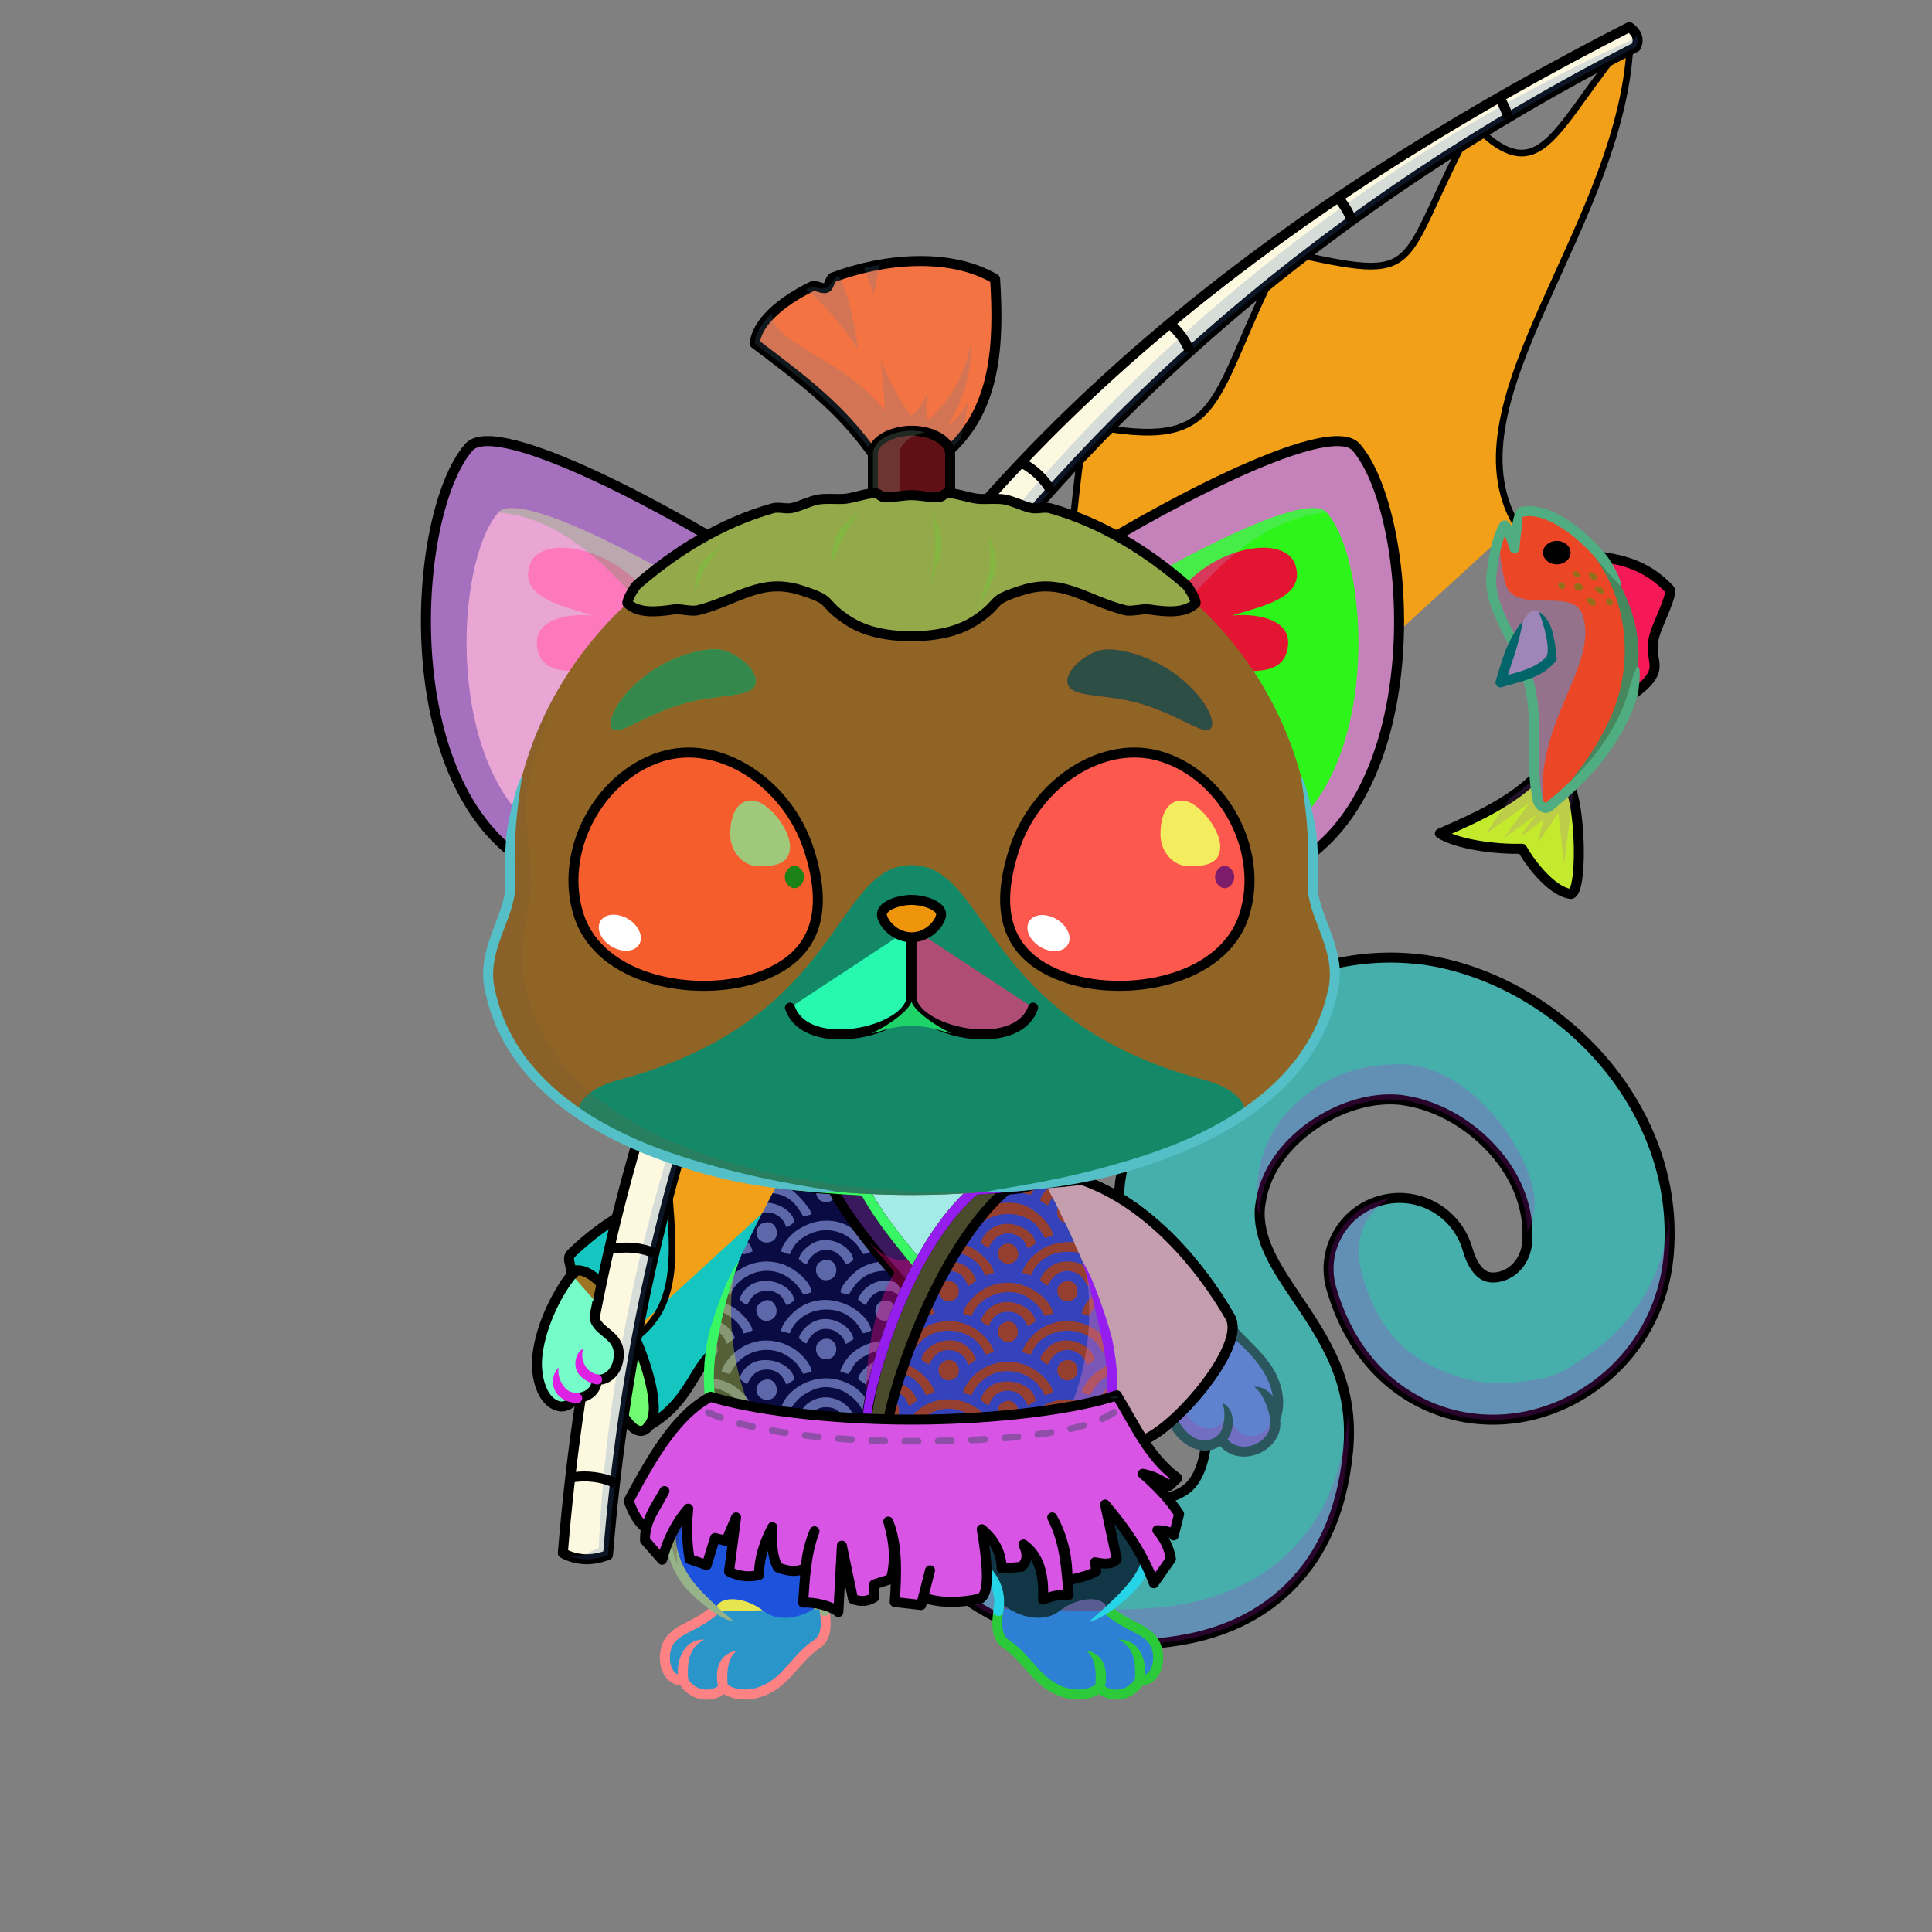 <?xml version="1.0" encoding="UTF-8"?><!DOCTYPE svg PUBLIC "-//W3C//DTD SVG 1.1//EN" "http://www.w3.org/Graphics/SVG/1.1/DTD/svg11.dtd"><!-- Creator: CorelDRAW X7 --><svg xmlns="http://www.w3.org/2000/svg" xmlns:xlink="http://www.w3.org/1999/xlink" xml:space="preserve" width="290mm" height="290mm" version="1.1" style="shape-rendering:geometricPrecision; text-rendering:geometricPrecision; image-rendering:optimizeQuality; fill-rule:evenodd; clip-rule:evenodd" viewBox="0 0 29000 29000">
 <rect x="0" y="0" width="29000" height="29000" fill="#808080" stroke="none"/>
 <defs>
  <style type="text/css">
   <![CDATA[
    .str4 {stroke:black;stroke-width:150;stroke-linecap:round;stroke-linejoin:round;stroke-opacity:0.4}
    .str3 {stroke:black;stroke-width:150}
    .str5 {stroke:black;stroke-width:300;stroke-linecap:round}
    .str1 {stroke:black;stroke-width:100;stroke-linecap:round;stroke-linejoin:round}
    .str0 {stroke:black;stroke-width:150;stroke-linecap:round;stroke-linejoin:round}
    .str2 {stroke:black;stroke-width:150;stroke-linecap:round;stroke-linejoin:round}
    .fil4 {fill:none}
    .fil53 {fill:none;fill-rule:nonzero}
    .fil44 {fill:#687688}
    .fil17 {fill:#545264}
    .fil25 {fill:#009846}
    .fil26 {fill:black}
    .fil54 {fill:#333333}
    .fil10 {fill:#FEFEFE}
    .fil29 {fill:white}
    .fil5 {fill:black;fill-rule:nonzero}
    .fil30 {fill:black;fill-rule:nonzero}
    .fil3 {fill:black;fill-opacity:0.2}
    .fil1 {fill:black;fill-opacity:0.2}
    .fil67 {fill:#96867B;fill-opacity:0.2}
    .fil57 {fill:#E08E36;fill-opacity:0.2}
    .fil19 {fill:black;fill-rule:nonzero;fill-opacity:0.2}
    .fil16 {fill:black;fill-opacity:0.4}
    .fil69 {fill:black;fill-rule:nonzero;fill-opacity:0.4}
    .fil28 {fill:black;fill-opacity:0.502}
    .fil24 {fill:#E3ECFF;fill-opacity:0.502}
    .fil66 {fill:white;fill-opacity:0.502}
    .fil64 {fill:#FFFFCC;fill-opacity:0.702}
    .fil21 {fill:white;fill-opacity:0.702}
    .fil23 {fill:url(#id0)}
    .fil58 {fill:url(#id1)}
    .fil41 {fill:url(#id2)}
    .fil46 {fill:url(#id3)}
    .fil55 {fill:url(#id4)}
    .fil63 {fill:url(#id5)}
    .fil22 {fill:url(#id6)}
    .fil45 {fill:url(#id7)}
    .fil49 {fill:url(#id8)}
    .fil43 {fill:url(#id9)}
    .fil56 {fill:url(#id10)}
    .fil38 {fill:url(#id11)}
    .fil48 {fill:url(#id12)}
    .fil15 {fill:url(#id13)}
    .fil11 {fill:url(#id14)}
    .fil61 {fill:url(#id15)}
    .fil20 {fill:url(#id16)}
    .fil27 {fill:url(#id17)}
    .fil40 {fill:url(#id18)}
    .fil59 {fill:url(#id19)}
    .fil13 {fill:url(#id20)}
    .fil60 {fill:url(#id21)}
    .fil52 {fill:url(#id22)}
    .fil7 {fill:url(#id23)}
    .fil2 {fill:url(#id24)}
    .fil51 {fill:url(#id25)}
    .fil70 {fill:url(#id26)}
    .fil9 {fill:url(#id27)}
    .fil68 {fill:url(#id28)}
    .fil65 {fill:url(#id29)}
    .fil62 {fill:url(#id30)}
    .fil31 {fill:url(#id31)}
    .fil50 {fill:url(#id32)}
    .fil6 {fill:url(#id33)}
    .fil8 {fill:url(#id34)}
    .fil36 {fill:url(#id35)}
    .fil0 {fill:url(#id36)}
    .fil34 {fill:url(#id37)}
    .fil33 {fill:url(#id38)}
    .fil35 {fill:url(#id39)}
    .fil32 {fill:url(#id40)}
    .fil37 {fill:url(#id41)}
    .fil12 {fill:url(#id42)}
    .fil18 {fill:url(#id43);fill-rule:nonzero}
    .fil42 {fill:url(#id44);fill-opacity:0.4}
    .fil47 {fill:url(#id45);fill-opacity:0.4}
    .fil39 {fill:url(#id46);fill-opacity:0.4}
    .fil14 {fill:url(#id47);fill-opacity:0.4}
   ]]>
  </style>
  <linearGradient id="id0" gradientUnits="userSpaceOnUse" x1="24289.2" y1="11556.5" x2="22689.1" y2="8242">
   <stop offset="0" style="stop-opacity:1; stop-color:#4E89A6"/>
   <stop offset="1" style="stop-opacity:1; stop-color:#9FD9F6"/>
  </linearGradient>
  <linearGradient id="id1" gradientUnits="userSpaceOnUse" x1="16683" y1="11506.3" x2="17632.8" y2="14049.9">
   <stop offset="0" style="stop-opacity:1; stop-color:black"/>
   <stop offset="1" style="stop-opacity:1; stop-color:#4A2A11"/>
  </linearGradient>
  <linearGradient id="id2" gradientUnits="userSpaceOnUse" x1="13682.9" y1="21554.1" x2="12195.6" y2="17765">
   <stop offset="0" style="stop-opacity:1; stop-color:#AEC7D4"/>
   <stop offset="0.471" style="stop-opacity:1; stop-color:#D3ECF4"/>
   <stop offset="1" style="stop-opacity:1; stop-color:#FEFEFE"/>
  </linearGradient>
  <linearGradient id="id3" gradientUnits="userSpaceOnUse" xlink:href="#id2" x1="15533.7" y1="21321.4" x2="14176.7" y2="17864.2">
  </linearGradient>
  <linearGradient id="id4" gradientUnits="userSpaceOnUse" x1="15262.3" y1="12335.8" x2="18581.7" y2="13758.4">
   <stop offset="0" style="stop-opacity:1; stop-color:#271204"/>
   <stop offset="0.329" style="stop-opacity:1; stop-color:#472511"/>
   <stop offset="0.6" style="stop-opacity:1; stop-color:#5F350E"/>
   <stop offset="0.831" style="stop-opacity:1; stop-color:#452311"/>
   <stop offset="1" style="stop-opacity:1; stop-color:#432010"/>
  </linearGradient>
  <linearGradient id="id5" gradientUnits="userSpaceOnUse" x1="9435.18" y1="22570.8" x2="17699" y2="22570.8">
   <stop offset="0" style="stop-opacity:1; stop-color:#483020"/>
   <stop offset="0.18" style="stop-opacity:1; stop-color:#A78B64"/>
   <stop offset="0.502" style="stop-opacity:1; stop-color:#D4BA84"/>
   <stop offset="0.702" style="stop-opacity:1; stop-color:#C7AD7A"/>
   <stop offset="1" style="stop-opacity:1; stop-color:#604731"/>
  </linearGradient>
  <linearGradient id="id6" gradientUnits="userSpaceOnUse" xlink:href="#id0" x1="21993" y1="11731.2" x2="23318.9" y2="13193">
  </linearGradient>
  <linearGradient id="id7" gradientUnits="userSpaceOnUse" x1="11680" y1="19575.9" x2="15238.7" y2="19575.9">
   <stop offset="0" style="stop-opacity:1; stop-color:#0B65B2"/>
   <stop offset="1" style="stop-opacity:1; stop-color:#11102B"/>
  </linearGradient>
  <linearGradient id="id8" gradientUnits="userSpaceOnUse" x1="14972.7" y1="18042.1" x2="13722.5" y2="21146">
   <stop offset="0" style="stop-opacity:1; stop-color:#0B65B2"/>
   <stop offset="1" style="stop-opacity:1; stop-color:#111D3E"/>
  </linearGradient>
  <linearGradient id="id9" gradientUnits="userSpaceOnUse" x1="11386.7" y1="18280.7" x2="14493.2" y2="21057.7">
   <stop offset="0" style="stop-opacity:1; stop-color:#08A2DE"/>
   <stop offset="1" style="stop-opacity:1; stop-color:#136D9B"/>
  </linearGradient>
  <linearGradient id="id10" gradientUnits="userSpaceOnUse" x1="15825" y1="11955.1" x2="17682.3" y2="14453">
   <stop offset="0" style="stop-opacity:1; stop-color:#421F05"/>
   <stop offset="0.329" style="stop-opacity:1; stop-color:#804921"/>
   <stop offset="0.659" style="stop-opacity:1; stop-color:#C4852D"/>
   <stop offset="1" style="stop-opacity:1; stop-color:#895236"/>
  </linearGradient>
  <linearGradient id="id11" gradientUnits="userSpaceOnUse" xlink:href="#id2" x1="15142.1" y1="18509.4" x2="18177.5" y2="20834.4">
  </linearGradient>
  <linearGradient id="id12" gradientUnits="userSpaceOnUse" xlink:href="#id9" x1="13499.9" y1="18380.8" x2="16211.3" y2="20804.6">
  </linearGradient>
  <linearGradient id="id13" gradientUnits="userSpaceOnUse" xlink:href="#id9" x1="9223.85" y1="20864.5" x2="11762.5" y2="18049.9">
  </linearGradient>
  <linearGradient id="id14" gradientUnits="userSpaceOnUse" x1="8434.95" y1="20565" x2="9960.75" y2="19847">
   <stop offset="0" style="stop-opacity:1; stop-color:#107BAD"/>
   <stop offset="1" style="stop-opacity:1; stop-color:#11102B"/>
  </linearGradient>
  <linearGradient id="id15" gradientUnits="userSpaceOnUse" xlink:href="#id1" x1="10486.3" y1="11527.3" x2="11429.7" y2="14053.8">
  </linearGradient>
  <linearGradient id="id16" gradientUnits="userSpaceOnUse" xlink:href="#id0" x1="23900.4" y1="8780.41" x2="25009.9" y2="10003.7">
  </linearGradient>
  <linearGradient id="id17" gradientUnits="userSpaceOnUse" xlink:href="#id0" x1="23047.7" y1="9221.12" x2="22766" y2="10183.4">
  </linearGradient>
  <linearGradient id="id18" gradientUnits="userSpaceOnUse" xlink:href="#id9" x1="18211.7" y1="20741.7" x2="15097.8" y2="18611.1">
  </linearGradient>
  <linearGradient id="id19" gradientUnits="userSpaceOnUse" xlink:href="#id4" x1="8735.35" y1="12883.1" x2="12148.5" y2="13211.1">
  </linearGradient>
  <linearGradient id="id20" gradientUnits="userSpaceOnUse" xlink:href="#id2" x1="12198.5" y1="19411.8" x2="8786.37" y2="19560.2">
  </linearGradient>
  <linearGradient id="id21" gradientUnits="userSpaceOnUse" xlink:href="#id10" x1="9423.36" y1="12319.6" x2="11797.1" y2="14088.5">
  </linearGradient>
  <linearGradient id="id22" gradientUnits="userSpaceOnUse" x1="13052.3" y1="14589.8" x2="13052.3" y2="15506.5">
   <stop offset="0" style="stop-opacity:1; stop-color:#FFCCCC"/>
   <stop offset="1" style="stop-opacity:1; stop-color:#DB9092"/>
  </linearGradient>
  <linearGradient id="id23" gradientUnits="userSpaceOnUse" x1="11184.1" y1="23752.3" x2="11184.1" y2="25437.7">
   <stop offset="0" style="stop-opacity:1; stop-color:#FEFEFE"/>
   <stop offset="0.6" style="stop-opacity:1; stop-color:#FEFEFE"/>
   <stop offset="1" style="stop-opacity:1; stop-color:floralwhite"/>
  </linearGradient>
  <linearGradient id="id24" gradientUnits="userSpaceOnUse" xlink:href="#id23" x1="16179.9" y1="23752.3" x2="16179.9" y2="25437.7">
  </linearGradient>
  <linearGradient id="id25" gradientUnits="userSpaceOnUse" x1="13682" y1="12986.3" x2="13682" y2="17937">
   <stop offset="0" style="stop-opacity:1; stop-color:#FEFEFE"/>
   <stop offset="0.6" style="stop-opacity:1; stop-color:#FEFEFE"/>
   <stop offset="1" style="stop-opacity:1; stop-color:#DBD3C3"/>
  </linearGradient>
  <linearGradient id="id26" gradientUnits="userSpaceOnUse" x1="17158.8" y1="7545.49" x2="10205" y2="9435.11">
   <stop offset="0" style="stop-opacity:1; stop-color:#615B53"/>
   <stop offset="0.212" style="stop-opacity:1; stop-color:#574E47"/>
   <stop offset="0.4" style="stop-opacity:1; stop-color:#262220"/>
   <stop offset="0.839" style="stop-opacity:1; stop-color:#3B3028"/>
   <stop offset="1" style="stop-opacity:1; stop-color:#1F1B16"/>
  </linearGradient>
  <linearGradient id="id27" gradientUnits="userSpaceOnUse" x1="15990.9" y1="17773.5" x2="17371.1" y2="20873">
   <stop offset="0" style="stop-opacity:1; stop-color:#999999"/>
   <stop offset="0.878" style="stop-opacity:1; stop-color:#CCCCCC"/>
   <stop offset="1" style="stop-opacity:1; stop-color:#CCCCCC"/>
  </linearGradient>
  <linearGradient id="id28" gradientUnits="userSpaceOnUse" x1="13285.4" y1="7706.43" x2="14078.5" y2="6649.03">
   <stop offset="0" style="stop-opacity:1; stop-color:#999999"/>
   <stop offset="0.388" style="stop-opacity:1; stop-color:#CCCCCC"/>
   <stop offset="1" style="stop-opacity:1; stop-color:#FAFAFA"/>
  </linearGradient>
  <linearGradient id="id29" gradientUnits="userSpaceOnUse" x1="14823" y1="4939.57" x2="11462.7" y2="5792.69">
   <stop offset="0" style="stop-opacity:1; stop-color:#615B53"/>
   <stop offset="0.4" style="stop-opacity:1; stop-color:#262220"/>
   <stop offset="1" style="stop-opacity:1; stop-color:#362D23"/>
  </linearGradient>
  <linearGradient id="id30" gradientUnits="userSpaceOnUse" xlink:href="#id22" x1="13682" y1="13508" x2="13682" y2="14069">
  </linearGradient>
  <linearGradient id="id31" gradientUnits="userSpaceOnUse" x1="13208.3" y1="17761.3" x2="14155.4" y2="23132.7">
   <stop offset="0" style="stop-opacity:1; stop-color:#C48C62"/>
   <stop offset="0.388" style="stop-opacity:1; stop-color:#F2CF85"/>
   <stop offset="1" style="stop-opacity:1; stop-color:#FFE5AD"/>
  </linearGradient>
  <linearGradient id="id32" gradientUnits="userSpaceOnUse" x1="13681.9" y1="17937" x2="13681.9" y2="7485">
   <stop offset="0" style="stop-opacity:1; stop-color:#E6B087"/>
   <stop offset="0.388" style="stop-opacity:1; stop-color:#F2CF85"/>
   <stop offset="1" style="stop-opacity:1; stop-color:#FFE5AD"/>
  </linearGradient>
  <linearGradient id="id33" gradientUnits="userSpaceOnUse" x1="15215.8" y1="21179.1" x2="15764.9" y2="24293.2">
   <stop offset="0" style="stop-opacity:1; stop-color:#E28F4E"/>
   <stop offset="0.388" style="stop-opacity:1; stop-color:#F2CF85"/>
   <stop offset="1" style="stop-opacity:1; stop-color:#FFE5AD"/>
  </linearGradient>
  <linearGradient id="id34" gradientUnits="userSpaceOnUse" xlink:href="#id33" x1="11599" y1="21179.1" x2="12148" y2="24293.2">
  </linearGradient>
  <linearGradient id="id35" gradientUnits="userSpaceOnUse" x1="20260.9" y1="9098.66" x2="16555.3" y2="11128.8">
   <stop offset="0" style="stop-opacity:1; stop-color:#F5E2E2"/>
   <stop offset="1" style="stop-opacity:1; stop-color:#C49D9D"/>
  </linearGradient>
  <linearGradient id="id36" gradientUnits="userSpaceOnUse" x1="24685.1" y1="18102.5" x2="13384.1" y2="20958.8">
   <stop offset="0" style="stop-opacity:1; stop-color:#DBA77F"/>
   <stop offset="0.729" style="stop-opacity:1; stop-color:#F2CF85"/>
   <stop offset="1" style="stop-opacity:1; stop-color:#FFE5AD"/>
  </linearGradient>
  <linearGradient id="id37" gradientUnits="userSpaceOnUse" x1="8052.6" y1="8732.4" x2="9777.9" y2="9562.26">
   <stop offset="0" style="stop-opacity:1; stop-color:#E4BBB9"/>
   <stop offset="1" style="stop-opacity:1; stop-color:#B88383"/>
  </linearGradient>
  <linearGradient id="id38" gradientUnits="userSpaceOnUse" xlink:href="#id35" x1="7132.95" y1="9098.66" x2="10838.6" y2="11128.8">
  </linearGradient>
  <linearGradient id="id39" gradientUnits="userSpaceOnUse" x1="18765.2" y1="6723.36" x2="18306" y2="12877">
   <stop offset="0" style="stop-opacity:1; stop-color:#D1905E"/>
   <stop offset="0.729" style="stop-opacity:1; stop-color:#F2CF85"/>
   <stop offset="1" style="stop-opacity:1; stop-color:#FFE5AD"/>
  </linearGradient>
  <linearGradient id="id40" gradientUnits="userSpaceOnUse" xlink:href="#id39" x1="8628.71" y1="6723.36" x2="9087.85" y2="12877">
  </linearGradient>
  <linearGradient id="id41" gradientUnits="userSpaceOnUse" xlink:href="#id37" x1="19341.3" y1="8732.4" x2="17616" y2="9562.26">
  </linearGradient>
  <linearGradient id="id42" gradientUnits="userSpaceOnUse" xlink:href="#id36" x1="11135.8" y1="18839.3" x2="8692.96" y2="19086">
  </linearGradient>
  <linearGradient id="id43" gradientUnits="userSpaceOnUse" x1="8049.86" y1="12489.2" x2="24979.4" y2="11321.9">
   <stop offset="0" style="stop-opacity:1; stop-color:#C9A355"/>
   <stop offset="0.122" style="stop-opacity:1; stop-color:#6B4322"/>
   <stop offset="0.451" style="stop-opacity:1; stop-color:#997349"/>
   <stop offset="1" style="stop-opacity:1; stop-color:#E6C859"/>
  </linearGradient>
  <linearGradient id="id44" gradientUnits="userSpaceOnUse" xlink:href="#id9" x1="13600" y1="21540" x2="12278.6" y2="17779.1">
  </linearGradient>
  <linearGradient id="id45" gradientUnits="userSpaceOnUse" xlink:href="#id9" x1="15460.6" y1="21315.8" x2="14249.8" y2="17869.8">
  </linearGradient>
  <linearGradient id="id46" gradientUnits="userSpaceOnUse" xlink:href="#id9" x1="17296.4" y1="21483.8" x2="16023.2" y2="17860">
  </linearGradient>
  <linearGradient id="id47" gradientUnits="userSpaceOnUse" xlink:href="#id9" x1="10649.1" y1="21426.8" x2="10335.8" y2="17545.2">
  </linearGradient>
 </defs>
 <g id="Tail-Cat3">
  <path class="fil0 str0" d="M13060 21928c-182,-560 124,-1161 683,-1343 560,-182 1161,124 1343,684 203,621 504,950 832,1110 358,176 805,195 1208,168 315,-20 561,-87 710,-218 144,-129 242,-366 280,-745 25,-251 -202,-587 -441,-941 -488,-722 -1002,-1484 -880,-2727 9,-93 15,-153 19,-180 161,-1073 793,-1964 1620,-2558 809,-579 1828,-881 2783,-788 92,9 151,15 177,19 1013,152 2006,727 2695,1547 654,778 1049,1778 961,2860 -72,884 -531,1583 -1149,2014 -359,251 -768,410 -1185,461 -438,54 -889,-5 -1307,-196 -630,-287 -1164,-854 -1425,-1754 -163,-564 162,-1154 726,-1317 564,-164 1154,161 1318,725 66,230 163,356 265,403 48,22 105,28 165,21 82,-10 160,-40 226,-86 127,-89 223,-241 239,-438 40,-490 -149,-955 -460,-1325 -361,-429 -868,-728 -1377,-805 -56,-8 -60,-10 -69,-10 -440,-44 -931,111 -1340,404 -390,280 -685,677 -753,1132 -8,55 -10,63 -11,71 -47,480 249,918 530,1335 457,677 892,1321 791,2342 -95,961 -441,1649 -980,2129 -536,476 -1215,701 -1995,752 -693,46 -1501,-5 -2275,-385 -806,-395 -1516,-1108 -1924,-2361z" style="fill:#46afac"/>
  <path class="fil1" d="M13060 21928c-65,-200 -68,-405 -19,-595 6,20 12,40 19,61 295,906 1134,1974 1924,2361 790,388 1538,434 2275,385 737,-48 1457,-274 1995,-752 537,-478 882,-1138 980,-2129 1,-7 1,-15 2,-22 17,173 18,357 -2,556 -95,961 -441,1649 -980,2129 -536,476 -1215,701 -1995,752 -693,46 -1501,-5 -2275,-385 -806,-395 -1516,-1108 -1924,-2361zm11992 -3679c14,186 14,375 -2,567 -72,884 -531,1583 -1149,2014 -359,251 -768,410 -1185,461 -438,54 -889,-5 -1307,-196 -630,-287 -1164,-854 -1425,-1754 -163,-564 162,-1154 726,-1317 48,-14 97,-25 145,-32 -367,217 -565,602 -397,1180 212,731 585,1129 1109,1368 524,238 880,248 1307,196 428,-53 539,-99 1027,-440 489,-340 1069,-1031 1149,-2014 1,-11 2,-22 2,-33zm-2124 219c-14,-423 -193,-820 -465,-1144 -361,-429 -868,-728 -1377,-805 -56,-8 -60,-10 -69,-10 -440,-44 -931,111 -1340,404 -390,280 -685,677 -753,1132 -8,55 -10,63 -11,71 -4,36 -5,71 -5,107 -29,-54 -45,-108 -46,-173 -11,-662 209,-1237 815,-1671 399,-286 825,-404 1340,-404 516,0 1025,315 1446,815 336,400 598,973 570,1317 -18,230 -54,312 -105,361z" style="fill:#d117d5"/>
 </g>
 <g id="RightFoot-Cat3">
  <path class="fil2" d="M17107 25230c-124,214 -404,285 -611,106 -71,70 -277,145 -526,65 -410,-131 -508,-461 -851,-710 -221,-159 -124,-477 -114,-668 364,340 783,-165 1076,-248 374,-102 737,158 534,413 199,95 520,237 673,411 169,192 121,631 -181,631z" style="fill:#595c90"/>
  <path class="fil3" d="M17107 25230c-124,214 -404,285 -611,106 -71,70 -277,145 -526,65 -410,-131 -518,-492 -872,-726 -156,-103 -135,-387 -103,-573 18,-14 37,-27 56,-38 -60,533 1445,1528 1433,860 214,342 596,186 545,-150 127,134 271,-14 143,-274 182,62 215,288 209,441 -17,153 -106,289 -274,289z" style="fill:#2eaf46"/>
  <path class="fil4" d="M16655 24186c278,231 480,239 633,413 169,192 121,631 -181,631 -124,214 -404,285 -611,106 -71,70 -277,145 -526,65 -410,-131 -520,-489 -872,-726 -156,-105 -138,-331 -109,-524" style="fill:#2d80d3"/>
  <path class="fil5" d="M16703 24128c-31,-26 -78,-22 -105,10 -27,31 -22,79 9,105 144,120 266,182 373,236 100,50 184,92 252,169 81,92 97,256 55,370 -18,49 -49,94 -96,118 7,-269 -115,-534 -402,-526 186,95 268,253 247,592 -49,79 -127,137 -220,155 -79,15 -160,-2 -228,-45 38,-218 10,-484 -289,-538 139,98 163,330 142,511 -32,29 -98,60 -189,72 -75,9 -164,4 -260,-27 -221,-71 -352,-219 -489,-375 -104,-118 -211,-239 -363,-342 -57,-38 -82,-102 -91,-176 -11,-85 -1,-183 13,-274 15,-98 -130,-119 -144,-22 -16,102 -31,212 -18,314 14,114 57,216 157,282 136,92 236,206 333,317 151,171 295,335 557,419 119,38 230,44 323,32 93,-11 171,-41 226,-75 103,70 225,98 348,74 125,-24 233,-98 305,-202 136,-15 232,-107 279,-232 61,-166 34,-387 -84,-521 -86,-98 -183,-147 -296,-204 -100,-50 -214,-108 -345,-217z" style="fill:#2cc93b"/>
 </g>
 <g id="RightLeg-Cat3">
  <path class="fil6" d="M13682 23259c428,0 1377,183 1321,776 215,222 637,350 896,149 312,-243 712,-232 720,-12 370,-265 678,-701 680,-1146 2,-860 -666,-1598 -969,-1838 -621,860 -1470,1269 -2648,1328l0 743z" style="fill:#113646"/>
  <path class="fil5" d="M14990 24254c62,5 73,-66 79,-154 8,-118 -4,-261 -94,-417 0,-1 -1,-3 -2,-4 -100,-171 -247,-296 -460,-378 -208,-80 -478,-119 -831,-119l0 150c335,0 588,36 777,108 180,69 302,173 385,314 0,2 1,3 2,4 67,116 86,244 75,332 -9,68 -10,89 -11,105 -4,48 44,56 80,59zm1296 -3006c175,140 477,451 691,859 144,272 248,587 247,919 -1,245 -87,464 -218,653 -154,223 -454,481 -660,663 306,-60 713,-477 783,-578 147,-211 244,-458 244,-738 2,-360 -110,-698 -263,-989 -227,-430 -547,-760 -734,-907l-46 58 -44 60 0 0z" style="fill:#27d3e7"/>
  <path class="fil3" d="M17192 23490c67,-148 106,-305 107,-464 2,-775 -541,-1451 -869,-1752l-157 727c26,48 52,95 79,143 387,-413 947,879 840,1346z" style="fill:#2918c7"/>
 </g>
 <g id="LeftFoot-Cat3">
  <path class="fil7" d="M10257 25230c124,214 404,285 611,106 71,70 277,145 526,65 410,-131 508,-461 851,-710 221,-159 124,-477 114,-668 -364,340 -783,-165 -1076,-248 -374,-102 -737,158 -535,413 -198,95 -519,237 -672,411 -169,192 -121,631 181,631z" style="fill:#e7e54f"/>
  <path class="fil3" d="M10257 25230c124,214 404,285 611,106 71,70 277,145 526,65 410,-131 518,-492 871,-726 157,-103 136,-387 103,-573 -17,-14 -36,-27 -55,-38 60,533 -1445,1528 -1434,860 -213,342 -595,186 -544,-150 -127,134 -271,-14 -143,-274 -182,62 -215,288 -209,441 17,153 106,289 274,289z" style="fill:#13f0f0"/>
  <path class="fil4" d="M10708 24186c-277,231 -480,239 -632,413 -169,192 -121,631 181,631 124,214 404,285 611,106 71,70 277,145 526,65 410,-131 520,-489 871,-726 156,-105 139,-331 110,-524" style="fill:#2a95c9"/>
  <path class="fil5" d="M10660 24128c32,-26 79,-22 106,10 26,31 22,79 -10,105 -143,120 -266,182 -373,236 -99,50 -183,92 -251,169 -81,92 -97,256 -55,370 18,49 49,94 96,118 -7,-269 115,-534 402,-526 -186,95 -268,253 -247,592 49,79 127,137 220,155 79,15 160,-2 228,-45 -39,-218 -11,-484 289,-538 -139,98 -163,330 -142,511 31,29 98,60 189,72 75,9 163,4 259,-27 222,-71 353,-219 490,-375 104,-118 210,-239 363,-342 56,-38 82,-102 91,-176 11,-85 0,-183 -14,-274 -14,-98 131,-119 145,-22 16,102 31,212 18,314 -14,114 -58,216 -157,282 -136,92 -236,206 -333,317 -151,171 -296,335 -557,419 -119,38 -230,44 -323,32 -93,-11 -171,-41 -226,-75 -103,70 -226,98 -349,74 -124,-24 -233,-98 -304,-202 -136,-15 -232,-107 -279,-232 -61,-166 -34,-387 84,-521 86,-98 183,-147 296,-204 100,-50 214,-108 344,-217z" style="fill:#fe8283"/>
 </g>
 <g id="LeftLeg-Cat3">
  <path class="fil8" d="M13682 23259c-428,0 -1377,183 -1321,776 -215,222 -637,350 -896,149 -312,-243 -712,-232 -720,-12 -370,-265 -679,-701 -680,-1146 -2,-860 666,-1598 969,-1838 621,860 1470,1269 2648,1328l0 743z" style="fill:#1d52dc"/>
  <path class="fil5" d="M12374 24254c-62,5 -74,-66 -80,-154 -7,-118 4,-261 94,-417 1,-1 2,-3 3,-4 100,-171 247,-296 460,-378 208,-80 478,-119 831,-119l0 150c-335,0 -588,36 -777,108 -180,69 -303,173 -385,314 -1,2 -1,3 -2,4 -67,116 -86,244 -75,332 9,68 10,89 11,105 4,48 -44,56 -80,59zm-1296 -3006c-176,140 -477,451 -692,859 -143,272 -247,587 -246,919 1,245 87,464 218,653 154,223 454,481 660,663 -306,-60 -713,-477 -784,-578 -146,-211 -243,-458 -244,-738 -1,-360 110,-698 264,-989 226,-430 547,-760 734,-907l46 58 44 60 0 0z" style="fill:#95b288"/>
  <path class="fil3" d="M10172 23490c-67,-148 -106,-305 -107,-464 -2,-775 540,-1451 869,-1752l157 727c-26,48 -53,95 -79,143 -388,-413 -947,879 -840,1346z" style="fill:#531d03"/>
 </g>
 <g id="RightHand-Cat0">
 <animateTransform type="translate" values="0;0 200;0;0 200;0;0 200;0;0 200;0" dur="10" repeatCount="indefinite" additive="sum" attributeName="transform"/>
  <path class="fil9" d="M16231 17709c1007,345 1819,1401 2257,2165 289,504 -636,1265 -911,1014 -627,-574 -1209,-620 -1689,-543 -742,120 -1353,-1920 -931,-2545 422,-21 934,-40 1274,-91z" style="fill:#1d222e"/>
  <path class="fil3" d="M17512 20830c-602,-518 -1160,-559 -1624,-485 -171,28 -335,-59 -481,-217 -325,-472 753,-1098 1039,-656 261,403 734,847 1111,1126 -2,93 16,193 -45,232l0 0 0 0z" style="fill:#adfca2"/>
  <path class="fil4 str0" d="M16477 20333c340,47 711,200 1100,555 275,251 1152,-509 864,-1013 -438,-763 -1203,-1821 -2210,-2166 -90,-31 -172,-59 -246,-84" style="fill:#3f87a6"/>
 </g>
 <g id="RightPaw-Cat0">
 <animateTransform type="translate" values="0;0 200;0;0 200;0;0 200;0;0 200;0" dur="10" repeatCount="indefinite" additive="sum" attributeName="transform"/>
  <g id="_3081745253856">
   <path class="fil10" d="M17501 20836c-31,672 506,1059 828,766 253,397 884,103 809,-293 203,-535 -266,-1036 -634,-1325 -198,-64 -364,-248 -462,44 -114,341 -157,279 -402,398 -164,79 -11,352 -139,410z" style="fill:#5f82cf"/>
   <path class="fil3" d="M17501 20836c-31,672 506,1059 828,766 341,429 911,24 753,-293 -65,297 -520,408 -657,-118 -113,412 -522,237 -614,26 -96,-216 -45,-462 -254,-619 -2,93 16,193 -45,232l0 0 0 1c-2,0 -3,1 -5,2l0 0 0 0 0 0 0 0 -1 1 0 0 0 0c-2,1 -3,2 -5,2z" style="fill:#be238d"/>
   <path class="fil5" d="M17437 20673c-79,-58 -168,63 -89,121 29,21 57,43 84,65 -4,302 99,551 246,712 55,61 118,109 183,144 146,76 312,82 454,-8 209,238 583,191 784,-34 86,-97 135,-221 116,-357 83,-234 46,-463 -52,-673 -133,-282 -403,-498 -588,-704 -34,-37 -181,-286 -215,-345 -58,-79 -178,10 -120,89 36,48 75,120 112,186 6,12 81,153 124,188 201,164 431,392 551,649 38,81 65,165 77,251 -53,-69 -156,-152 -275,-139 81,67 126,143 171,252 66,158 113,363 -12,503 -142,159 -412,205 -563,33 116,-164 118,-464 -80,-548 55,102 48,374 -55,477 -86,86 -222,119 -360,47 -49,-26 -97,-63 -141,-112 -129,-140 -218,-365 -207,-639 2,-22 -6,-44 -23,-60 -37,-34 -82,-68 -122,-98z" style="fill:#2c565d"/>
  </g>
 </g>
 <g id="LeftHand-Cat0">
 <animateTransform type="translate" values="0;0 200;0;0 200;0;0 200;0;0 200;0" dur="10" repeatCount="indefinite" additive="sum" attributeName="transform"/>
  <path class="fil11 str0" d="M9245 18933l-674 154c0,0 695,2729 1133,2357 439,-371 -459,-2511 -459,-2511z" style="fill:#70fb72"/>
  <path class="fil12" d="M10351 20067c-342,-30 -738,35 -1197,294 -324,183 -1106,-661 -594,-1193 598,-645 1561,-1492 2619,-1603 95,-10 180,-19 259,-26l-1087 2528z" style="fill:#4bb796"/>
  <path class="fil4 str0" d="M10351 20067c-342,-30 -738,35 -1197,294 -324,183 -1106,-661 -594,-1193 598,-645 1561,-1492 2619,-1603 95,-10 180,-19 259,-26" style="fill:#9d7421"/>
  <path class="fil13" d="M11179 17565c-939,98 -1986,643 -2599,1246 -78,77 -17,132 -9,276 597,-255 1530,2025 1158,2320 740,-419 689,-1097 1193,-1196 696,284 1748,-1567 1478,-2271 -406,-115 -901,-249 -1221,-375z" style="fill:#091ccf"/>
  <path class="fil14" d="M11179 17565c-939,98 -1986,643 -2599,1246 -78,77 -17,132 -9,276 597,-255 1530,2025 1158,2320 740,-419 689,-1097 1193,-1196 696,284 1748,-1567 1478,-2271 -406,-115 -901,-249 -1221,-375z" style="fill:#763165"/>
  <path class="fil15" d="M10170 20771c14,100 18,132 -53,192 -129,108 -317,-72 -203,-220 58,-76 222,-70 256,28zm1970 -1964l40 53 6 -4c18,38 67,76 87,95 7,-9 6,-7 9,-21 -24,-21 -76,-74 -85,-95 -18,-3 -16,3 -12,-13 -15,4 -12,8 -11,-7 -13,3 -11,7 -11,-6l-36 -23 -4 1 2 0 15 20zm-3601 100c0,-27 0,-45 17,-72 47,-73 388,-334 469,-398 5,117 -23,121 -47,199l141 35c50,-104 65,-199 34,-327l130 -85c87,320 -3,287 -15,465l112 64c120,-214 81,-395 22,-597 23,-18 90,-61 122,-67 41,132 81,-13 342,44 295,66 494,352 456,657 -9,73 -39,129 -47,181 21,23 79,54 121,60 34,-135 88,-191 64,-407 -27,-244 -183,-456 -388,-561 -79,-41 -249,-95 -339,-82 50,-45 400,-192 443,-199l2 -7 -36 134c24,17 93,42 102,63 49,-39 74,-166 84,-247 43,-25 189,-64 252,-80 221,-7 325,158 321,308 -2,80 -34,106 -46,161 32,18 106,28 149,25 30,-116 64,-190 24,-328 -39,-132 -145,-206 -165,-239 29,0 193,-26 213,-34 18,18 60,73 66,106l-46 -46c-16,16 8,33 26,43 0,22 -12,-4 -2,20 6,17 3,7 10,15 14,37 31,62 43,109 58,225 -22,348 -35,416l116 65c102,-197 91,-323 82,-425 -9,-102 -27,-179 -82,-286 141,48 793,263 883,271 26,62 87,110 110,282 27,191 -37,273 -50,330l116 65c106,-204 106,-394 16,-617 51,3 72,10 86,53 35,106 39,265 23,374 -10,67 -59,375 -106,436 -29,-41 -100,-99 -149,-129l-197 -84c-115,-36 2,24 -145,-4 -82,-16 -233,19 -304,38 0,40 31,91 44,127 73,-3 142,-55 306,-20 115,25 162,63 239,115 37,29 125,99 135,143 1,8 -39,137 -76,170 -161,-371 -534,-301 -558,-254 0,0 -17,127 28,131 88,8 184,-72 326,68 83,83 120,208 59,334 -12,27 -91,161 -114,169 -105,13 -136,15 -223,47 14,38 29,96 54,126l59 -18 -10 3c-6,37 -20,34 -42,61l-140 154c-8,-103 -69,-229 -113,-304 -97,-166 -303,-281 -501,-314 -115,-18 -259,-8 -346,39 8,36 37,90 54,120 49,-5 87,-23 149,-27 326,-18 610,207 624,588 -5,29 -127,96 -151,103l0 0c70,-562 -518,-600 -578,-514 -11,37 2,112 16,144 145,-54 276,-19 353,72 138,164 41,304 30,364 -47,13 -129,13 -183,0l-42 -22c85,-28 115,-73 121,-183 -6,-35 -1,-16 -15,-28l-4 -14c-24,-37 -40,-38 -60,-66l-28 3c-18,-18 -61,-17 -86,-3 -152,41 -152,274 29,295 -57,45 -68,-19 -279,182 -37,-24 -103,-153 -340,-240 -152,-56 -333,-60 -486,3 7,41 41,92 57,122 80,-16 122,-34 219,-28 182,12 394,124 458,267 -30,48 -58,88 -86,138l-40 -60c-32,-168 -363,-234 -513,-170l12 142c61,1 155,-68 299,22 65,42 125,126 135,233 -28,63 -215,300 -266,329 -50,6 -63,14 -108,32l24 42c-18,32 -107,93 -143,113 -7,-34 -18,-54 -35,-74 1,-38 8,-36 9,-78 8,-273 -50,-356 -61,-491 23,-153 -34,-316 -88,-432 -32,-70 -11,-96 -55,-153 -31,-40 -80,-98 -118,-123 -28,-66 -61,-125 -96,-187l-99 -181c22,-197 -21,-290 -111,-405 -63,-79 -248,-166 -397,-130 -89,1 -49,-38 -220,2 0,-93 -21,-121 -26,-182zm1210 902c-32,-214 280,-231 298,-42 7,83 -53,162 -128,170 -91,9 -159,-51 -170,-128zm-5 -432c210,-115 533,45 586,317 26,133 -13,190 -35,288l-145 -27c12,-56 114,-206 -29,-365 -141,-159 -264,-84 -359,-80l-18 -133zm1991 -229c183,-53 268,237 78,294 -114,35 -250,-86 -167,-235 23,-40 40,-44 89,-59zm-2079 -46c152,-77 374,-52 521,11 225,97 378,277 432,531 35,159 5,348 -63,459l-115 -65c10,-49 38,-88 50,-159 46,-293 -133,-565 -406,-657 -156,-52 -215,-19 -363,-1 -19,-25 -50,-84 -56,-119zm1260 -146c34,80 -31,172 -88,195 -133,53 -258,-97 -187,-220 64,-110 224,-93 275,25zm-1794 -114c40,-5 14,-3 23,6l31 19c20,-6 19,6 24,11 16,-6 15,-12 13,3 33,10 37,20 62,40 24,19 35,18 60,41 28,27 74,71 94,110 15,-4 11,-6 7,10 15,4 4,-14 15,10 16,-4 12,-6 7,10 9,6 5,-5 17,17 11,19 6,16 8,30 13,24 31,49 41,74 31,75 62,180 68,264 7,120 -25,287 -81,363l-114 -68c13,-70 85,-171 48,-355 -32,-162 -70,-189 -143,-288 -57,-78 -149,-133 -260,-172 -218,-77 -251,-5 -367,-12 -20,-27 -47,-74 -52,-112 53,-40 176,-52 255,-50 110,4 159,22 244,49zm613 -245c71,-6 150,52 155,136 5,88 -65,162 -141,168 -185,15 -244,-283 -14,-304zm884 -2c366,-137 625,207 597,460 -4,36 -29,123 -47,141 -22,20 -116,-5 -144,-22 10,-54 120,-197 -35,-368 -142,-155 -269,-72 -354,-76l-17 -135zm-1028 -260c138,-98 521,-1 579,325 15,82 1,230 -39,285 -55,1 -97,-9 -143,-23 20,-85 115,-194 -30,-372 -130,-159 -268,-84 -360,-80l-7 -135zm1149 -58c158,1 293,29 435,123 195,129 311,330 324,591 4,92 -8,180 -39,259 -28,71 -16,111 -153,8 11,-50 39,-108 51,-168 35,-167 -60,-359 -145,-473 -42,-57 -158,-139 -254,-170 -200,-67 -258,-7 -381,-6 -11,-33 -37,-86 -41,-114 43,-39 163,-50 203,-50zm910 -211c58,-13 156,49 164,136 20,223 -331,258 -327,32 1,-82 80,-149 163,-168zm-1078 -239c68,-21 153,38 176,103 64,180 -230,304 -291,87 -29,-106 41,-166 115,-190zm938 -19c259,-129 728,118 552,610l-146 -29c13,-62 117,-202 -30,-370 -132,-151 -269,-81 -359,-77l-17 -134z" style="fill:#95d337"/>
  <path class="fil16" d="M9413 19835c323,616 524,1406 316,1572 740,-419 689,-1097 1193,-1196 696,284 1748,-1567 1478,-2271 -234,-66 -498,-139 -740,-212 -333,969 -1261,2672 -1619,2676 -357,5 -435,-291 -628,-569z" style="fill:#fe52ff"/>
  <path class="fil17" d="M12126 18827l24 21c40,21 92,81 111,122 16,-6 12,13 12,-19 -17,-16 -26,-18 -44,-38 -16,-18 -23,-31 -40,-50l-3 -7c-38,-14 -17,-21 -60,-29zm20 -10l-6 -10 -15 -20 15 20 6 10 34 43c-16,-23 -16,-26 -34,-43zm6 -14l11 6c0,13 -2,9 11,6 -1,15 -4,11 11,7 -4,16 -6,10 12,13 0,-21 6,-19 -12,-13 4,-15 5,-10 -11,-7l-11 -6 -11 -6 -10 -16 -15 -1 -14 -14c-1,34 -5,-2 10,15l4 -1c14,9 10,7 25,17z" style="fill:#e51791"/>
  <path class="fil4 str0" d="M11179 17565c-939,98 -1986,643 -2599,1246 -78,77 -17,132 -9,276 597,-255 1530,2025 1158,2320 740,-419 689,-1097 1193,-1196 696,284 1748,-1567 1478,-2271 -406,-115 -901,-249 -1221,-375z" style="fill:#14c6bf"/>
 </g>
 <g id="fishing_x0020_pole">
 <animateTransform type="translate" values="0;0 200;0;0 200;0;0 200;0;0 200;0" dur="10" repeatCount="indefinite" additive="sum" attributeName="transform"/>
  <g id="_2653241829120">
   <path class="fil4 str1" d="M22756 7866c-1082,-1861 1662,-4553 1716,-7319 -1138,1323 -1321,2381 -2360,1312 -1191,2206 -643,2408 -2831,1914 -1182,2242 -806,3035 -2990,2600 -470,2921 211,2810 -2509,2918 -531,2279 -205,4431 -1841,2906 -389,3740 319,3308 -1218,2755 -314,-113 1105,3198 -734,1936 1,1560 518,2826 -812,3395" style="fill:#f1a018"/>
   <path class="fil18 str2" d="M8448 23313c439,-5385 2057,-9950 4744,-13773 2685,-3821 6563,-6732 11265,-9134 105,77 160,174 98,300 -4597,2348 -8196,5489 -10811,9210 -2614,3720 -4189,8170 -4618,13425 -230,88 -456,90 -678,-28z" style="fill:#fdf9e0"/>
   <path class="fil19" d="M24563 524c25,53 26,113 -8,182 -4597,2348 -8196,5489 -10811,9210 -2614,3720 -4189,8170 -4618,13425 -230,88 -456,90 -678,-28 222,118 309,13 539,-75 204,-4689 1948,-9317 4377,-13062 2738,-4222 6641,-7535 11176,-9601 11,-21 18,-37 23,-51z" style="fill:#3c6bbd"/>
   <path class="fil4 str3" d="M22502 1463c64,98 110,202 137,301m-14080 20417c249,-46 503,-7 673,82m-89 -3509c246,-55 501,-25 679,57m240 -3211c251,22 484,128 621,261m673 -3269c255,72 469,228 555,388m1141 -3239c229,127 402,331 459,512m1815 -3312c201,102 363,264 448,424m1783 -2508c143,122 250,276 303,419m2222 -2310c95,107 166,228 208,344" style="fill:#9bf1c3"/>
  </g>
  <g id="_2653241824832">
   <path class="fil20" d="M24036 8359c492,63 776,225 1026,488 51,54 -148,460 -208,630 -138,387 91,475 -93,719 -68,90 -281,282 -329,218 -305,-408 -901,-2119 -396,-2055z" style="fill:#7b5831"/>
   <path class="fil21" d="M24036 8359c492,63 776,225 1026,488 51,54 -148,460 -208,630 -138,387 91,475 -93,719 184,-244 -142,-350 -4,-737 60,-169 179,-539 129,-592 -250,-263 -393,-386 -850,-508z" style="fill:#08cdab"/>
   <path class="fil4 str0" d="M24036 8359c492,63 776,225 1026,488 51,54 -148,460 -208,630 -138,387 91,475 -93,719 -68,90 -281,282 -329,218 -305,-408 -901,-2119 -396,-2055z" style="fill:#f51a57"/>
   <path class="fil22" d="M23191 11505c-372,466 -969,741 -1578,1006 282,169 841,240 1234,229 77,145 416,638 732,679 205,-30 137,-1749 -123,-1711 -88,-68 -176,-135 -265,-203z" style="fill:#2988e0"/>
   <path class="fil21" d="M22847 12740c77,145 416,638 732,679 205,-30 137,-1749 -123,-1711 -88,-68 -176,-135 -265,-203 89,68 93,105 181,172 260,-38 283,1495 80,1522 -250,-52 -528,-314 -605,-459z" style="fill:#488f02"/>
   <path class="fil4 str0" d="M23191 11505c-372,466 -969,741 -1578,1006 282,169 841,240 1234,229 77,145 416,638 732,679 205,-30 137,-1749 -123,-1711 -88,-68 -176,-135 -265,-203z" style="fill:#c3ea2c"/>
   <path class="fil1" d="M23191 11505c-146,183 -327,337 -529,472l-351 531 649 -459 -388 530 498 -353c0,0 -229,273 -225,304 4,31 322,-229 322,-229l-84 353 309 -455 84 768 134 -1025c-39,-148 -91,-243 -154,-234 -88,-68 -176,-135 -265,-203z" style="fill:#a956c2"/>
   <path class="fil23" d="M22834 7686c488,-120 1202,562 1464,1050 335,622 429,1309 62,2064 -261,536 -644,924 -1102,1305 -76,62 -162,-24 -177,-97 -150,-747 73,-1264 -211,-2020 -153,-404 -516,-889 -486,-1318 14,-196 67,-548 188,-773 31,-58 120,168 162,336 -52,-193 62,-538 100,-547z" style="fill:#eb4726"/>
   <path class="fil21" d="M23331 7775c389,194 786,624 967,961 335,622 429,1309 62,2064 -261,536 -644,924 -1102,1305 335,-403 616,-712 877,-1248 367,-755 313,-1596 -22,-2218 -174,-323 -464,-689 -782,-864zm-202 4318c-24,-23 -42,-55 -48,-85 6,28 24,60 48,85zm-106 -763c0,-30 0,-60 0,-90 0,30 0,60 0,90zm2 -240c0,-19 0,-39 1,-59 -1,20 -1,40 -1,59zm-302 -2915c0,-7 -1,-13 -1,-20 0,7 1,13 1,20zm-2 -42c0,-10 0,-21 0,-32 0,11 0,22 0,32zm1 -65c1,-12 2,-23 3,-34 15,-138 60,-277 91,-328 -31,51 -76,190 -91,328 -1,11 -2,22 -3,34zm98 -369c1,-2 2,-3 4,-5 -2,2 -3,3 -4,5zm4 -5c0,-1 1,-2 2,-2m0 0c1,-2 3,-3 4,-4 -1,1 -3,2 -4,4z" style="fill:#02a375"/>
   <path class="fil24" d="M23175 12122c-46,-16 -84,-67 -94,-114 -150,-747 73,-1264 -211,-2020 -153,-404 -516,-889 -486,-1318 14,-196 67,-548 188,-773 -121,225 -26,667 24,857 128,486 999,54 1151,458 284,756 -751,1652 -572,2910zm-598 -4231c0,-1 1,-1 1,-2 0,1 -1,1 -1,2zm3 -2c3,-2 7,-1 10,0 19,9 45,56 71,119 4,9 8,19 11,29 4,11 8,21 12,32 -4,-11 -8,-21 -12,-32 -3,-10 -7,-20 -11,-29 -26,-63 -52,-110 -71,-119 -3,-1 -7,-2 -10,0zm113 204c2,8 5,17 8,25 4,14 9,28 13,42 -4,-14 -9,-28 -13,-42 -3,-8 -6,-17 -8,-25z" style="fill:#3e9def"/>
   <path class="fil5" d="M24589 10008c50,15 10,371 -14,449 -37,125 -86,250 -148,375 -133,275 -298,511 -488,728 -188,214 -401,409 -634,602 -23,20 -48,31 -73,36l0 0 0 1c-36,7 -71,0 -102,-15 -27,-13 -51,-33 -71,-57 -25,-30 -44,-68 -51,-104 -65,-325 -62,-605 -58,-878 4,-359 8,-708 -151,-1130 -46,-124 -115,-259 -186,-398 -158,-311 -326,-639 -303,-953 8,-115 30,-284 70,-452 31,-125 72,-249 126,-350 1,-3 3,-5 4,-7 8,-12 17,-21 27,-28 43,-28 83,-19 118,21 13,14 26,34 39,59 3,-22 7,-43 11,-64 23,-124 60,-217 111,-230 242,-59 526,53 790,242 185,133 363,305 508,481 53,64 239,373 220,466 -129,-117 -267,-290 -349,-387 -134,-160 -296,-316 -466,-438 -232,-166 -473,-266 -667,-218 -15,3 12,43 0,111 -20,107 -36,247 -44,367l0 0c-1,31 -22,58 -53,68 -39,11 -81,-11 -93,-50 -21,-70 -47,-151 -73,-215 -25,65 -46,136 -63,207 -39,158 -59,318 -67,428 -19,272 138,581 288,874 72,141 142,279 193,413 168,448 164,811 159,1185 -3,266 -7,537 55,846 3,13 10,27 20,39 6,7 14,14 22,17 3,2 5,3 7,2l0 1c1,-1 4,-2 7,-4 226,-189 434,-378 617,-587 181,-206 338,-432 466,-694 58,-121 105,-238 139,-353 33,-108 115,-415 157,-406z" style="fill:#50ad81"/>
   <ellipse class="fil25" cx="23371" cy="8263" rx="93" ry="79"/>
   <ellipse class="fil26" cx="23368" cy="8295" rx="207" ry="176"/>
   <path class="fil27" d="M22523 10243c272,-88 568,-124 767,-362 -15,-250 -81,-482 -196,-698 -240,-190 -529,919 -571,1060z" style="fill:#9e86b9"/>
   <path class="fil5" d="M22858 9327c-13,104 -87,394 -127,507 -34,97 -65,196 -96,298l36 -10c200,-56 400,-112 543,-267 61,-120 -43,-508 -120,-672 178,97 213,320 224,364 25,106 40,216 47,328 2,19 -4,39 -17,54 -174,208 -405,272 -637,337 -55,15 -109,30 -163,47 -14,6 -30,6 -46,2 -40,-12 -62,-54 -51,-93 45,-150 89,-295 139,-437 32,-92 169,-369 268,-458z" style="fill:#016569"/>
   <path class="fil28" d="M23674 8584c29,14 51,53 46,70 -5,17 -38,22 -66,8 -29,-14 -44,-55 -39,-72 5,-17 31,-20 59,-6zm16 173c34,0 69,36 69,59 0,24 -34,50 -68,50 -34,0 -63,-42 -63,-66 0,-24 27,-43 62,-43zm-228 -9c26,15 36,59 25,77 -11,18 -49,23 -75,8 -26,-15 -28,-60 -17,-78 11,-19 41,-22 67,-7zm719 245c26,15 36,58 25,77 -11,18 -49,23 -75,8 -26,-15 -28,-60 -17,-79 11,-18 41,-21 67,-6zm-261 -394c35,17 62,65 56,86 -6,20 -47,26 -81,9 -35,-17 -53,-68 -48,-88 6,-21 39,-24 73,-7zm114 221c34,17 39,63 33,84 -6,21 -32,13 -66,-4 -35,-17 -68,-54 -62,-75 5,-21 60,-22 95,-5zm-136 164c34,17 61,66 56,86 -6,21 -47,27 -82,10 -34,-17 -53,-68 -47,-89 6,-20 38,-24 73,-7z" style="fill:#3d980d"/>
  </g>
 </g>
 <g id="LeftPaw-Cat0">
 <animateTransform type="translate" values="0;0 200;0;0 200;0;0 200;0;0 200;0" dur="10" repeatCount="indefinite" additive="sum" attributeName="transform"/>
  <path class="fil29" d="M8525 19190c-90,238 -224,466 -325,701 -72,167 -127,338 -139,518 -16,247 81,597 341,660 101,24 188,-4 224,-82 150,-3 280,-51 346,-242 168,-8 286,-52 330,-222 123,-476 -386,-460 -379,-768 -89,-192 -275,-166 -348,-268 -68,-98 -19,-182 -50,-297z" style="fill:#66af36"/>
  <path class="fil1" d="M9184 20101c105,424 -183,464 -291,475 -49,5 -256,-75 -142,-318 -131,135 -263,281 -100,444 69,70 -315,273 -275,-167 -58,99 -130,212 -55,414 16,44 -37,27 -117,-12 51,64 117,112 198,132 101,24 188,-4 224,-82 150,-3 280,-51 346,-242 168,-8 286,-52 330,-222 31,-118 22,-206 -8,-276 -19,-34 -38,-64 -55,-89 -17,-20 -35,-39 -55,-57z" style="fill:#a21db7"/>
  <path class="fil4 str2" d="M8583 19134c-256,317 -494,841 -522,1275 -16,247 65,635 326,698 101,24 203,-42 239,-120 150,-3 320,-68 337,-280 133,22 275,-97 312,-265 93,-418 -318,-421 -352,-672 -2,-16 39,-187 39,-205" style="fill:#76fcc9"/>
  <path class="fil30" d="M8388 20523c-16,73 -9,189 93,310 30,36 74,59 124,71 19,4 40,6 61,7 41,1 74,35 73,76 -1,42 -35,74 -77,73 -30,-1 -60,-4 -89,-11 -82,-18 -154,-58 -206,-120 -88,-104 -98,-285 21,-406zm367 -278c-17,61 -43,161 49,287 26,36 66,64 106,81 23,10 45,17 65,20 41,6 69,45 62,86 -6,40 -45,68 -85,62 -32,-6 -67,-16 -101,-31 -62,-27 -124,-71 -168,-131 -95,-130 -31,-332 72,-374z" style="fill:#dd22e4"/>
 </g>
 <g id="Body-Cat0">
 <animateTransform type="translate" values="0;0 200;0;0 200;0;0 200;0;0 200;0" dur="10" repeatCount="indefinite" additive="sum" attributeName="transform"/>
  <path class="fil31" d="M13682 23135c-1548,0 -2752,-291 -2993,-1956 -147,-1014 391,-2287 991,-3420 634,80 1289,123 2002,142 713,-19 1367,-62 2002,-142 600,1133 1137,2406 991,3420 -242,1665 -1445,1956 -2993,1956z" style="fill:#a4eae6"/>
  <path class="fil3" d="M12621 23067c-1016,-156 -1749,-629 -1932,-1888 -75,-519 29,-1106 229,-1707 -223,2001 402,3257 1703,3595z" style="fill:#4243c8"/>
  <path class="fil5" d="M11012 22144c-250,-321 -348,-641 -397,-954 -59,-377 -24,-998 184,-1320 -78,421 -93,905 -36,1298 50,341 104,572 249,976z" style="fill:#7695cb"/>
  <path class="fil3" d="M14743 23067c1016,-156 1749,-629 1932,-1888 75,-519 -29,-1106 -229,-1707 223,2001 -402,3257 -1703,3595z" style="fill:#92fd29"/>
  <path class="fil5" d="M16352 22144c250,-321 347,-641 397,-954 59,-377 24,-998 -184,-1320 78,421 93,905 36,1298 -50,341 -104,572 -249,976z" style="fill:#31e003"/>
 </g>
 <g id="Ears-Cat1">
 <animateTransform type="translate" values="0;0 200;0;0 200;0;0 200;0;0 200;0" dur="10" repeatCount="indefinite" additive="sum" attributeName="transform"/>
  <path class="fil32 str0" d="M7957 12979c-2042,-1176 -1782,-5265 -921,-6264 421,-488 3219,1051 4287,1752 -1023,1234 -2342,3278 -3366,4512z" style="fill:#a570bd"/>
  <path class="fil33" d="M8260 12602c-1591,-917 -1453,-4130 -782,-4908 328,-381 2658,926 3490,1472 -797,962 -1910,2474 -2708,3436z" style="fill:#e9a6d4"/>
  <path class="fil34" d="M9905 9215c-449,-971 -1769,-1254 -1951,-745 -185,519 573,643 947,770 -270,-33 -882,12 -841,446 44,459 516,399 1007,364 151,-219 665,-701 838,-835z" style="fill:#fd78bc"/>
  <path class="fil1" d="M7478 7694c328,-381 2658,926 3490,1472 -219,266 -463,573 -718,899 -549,-1028 -1599,-2293 -2772,-2371z" style="fill:#08aa14"/>
  <path class="fil35 str0" d="M19437 12979c2042,-1176 1782,-5265 921,-6264 -421,-488 -3219,1051 -4288,1752 1024,1234 2343,3278 3367,4512z" style="fill:#c581ba"/>
  <path class="fil36" d="M19134 12602c1591,-917 1453,-4130 782,-4908 -328,-381 -2658,926 -3491,1472 798,962 1911,2474 2709,3436z" style="fill:#2ef519"/>
  <path class="fil37" d="M17489 9215c449,-971 1769,-1254 1951,-745 185,519 -573,643 -947,770 270,-33 882,12 841,446 -44,459 -516,399 -1007,364 -151,-219 -665,-701 -838,-835z" style="fill:#e41532"/>
  <path class="fil1" d="M19916 7694c-328,-381 -2658,926 -3491,1472 220,266 464,573 719,899 549,-1028 1599,-2293 2772,-2371z" style="fill:#a6ccfe"/>
 </g>
 <g id="body">
 <animateTransform type="translate" values="0;0 200;0;0 200;0;0 200;0;0 200;0" dur="10" repeatCount="indefinite" additive="sum" attributeName="transform"/>
  <path class="fil38 str0" d="M16231 17709c1007,345 1795,1296 2233,2060 289,504 -1203,2090 -1478,1839 -627,-574 -618,-1340 -1098,-1263 -742,120 -1353,-1920 -931,-2545 422,-21 934,-40 1274,-91z" style="fill:#9bd80e"/>
  <path class="fil39 str4" d="M16231 17709c1007,345 1795,1296 2233,2060 289,504 -1203,2090 -1478,1839 -627,-574 -618,-1340 -1098,-1263 -742,120 -1353,-1920 -931,-2545 422,-21 934,-40 1274,-91z" style="fill:#fb0a3f"/>
  <path class="fil40" d="M16925 21139c80,-27 167,32 186,97 54,188 -246,269 -288,68 -9,-42 -8,-61 16,-96 23,-32 43,-54 86,-69zm-888 -2105l-37 19c-51,51 -60,61 -85,123l154 -152c-17,-21 -3,-16 -32,10zm1678 2172l115 -110c2,-33 14,-61 20,-84l1 -35 112 -30 101 -128c-134,-36 -227,0 -299,79 -77,84 -88,178 -50,308zm-632 431c-95,0 -102,-29 -164,-91 -23,-22 -47,-44 -67,-68 -32,-41 -156,-184 -168,-222 7,-104 74,-189 139,-225 142,-79 212,-24 293,-3l21 -135c-91,-60 -302,-50 -385,18 -39,16 -23,12 -55,36 -40,29 -95,90 -121,140l-71 -127c61,-130 292,-253 476,-251 97,1 129,28 207,43 13,-42 36,-71 51,-111 -94,-79 -335,-70 -469,-34 -123,33 -262,124 -337,218 -27,-25 -121,-211 -147,-258 23,-34 37,-47 34,-98 -5,-100 -143,-179 -234,-102 -68,-13 -70,-25 -163,-25 54,-98 173,-161 287,-145 52,7 70,26 111,35l23 -138c-127,-44 -208,-72 -373,10 -59,28 -136,108 -173,165 -21,33 -16,56 -45,79 -48,-14 -81,-22 -119,-40 41,-146 155,-261 271,-322 254,-133 358,-51 487,-30 13,-47 50,-80 44,-119 -53,-46 -200,-61 -294,-56 -155,7 -276,63 -395,141 -78,52 -220,225 -224,310 -29,-9 -29,-20 -52,-40 -27,-23 -29,-14 -48,-47 23,-24 38,-56 42,-91l-152 -42c-54,-63 -226,-348 -224,-407 14,-106 143,-226 283,-223 71,2 100,31 144,35 16,-31 19,-94 19,-133 -73,-54 -214,-45 -305,-14 -147,49 -171,134 -222,164l-51 -156c47,-25 33,-41 117,-89 104,-60 204,-92 332,-85 82,4 115,27 180,39 15,-37 57,-105 45,-119 -73,-62 -286,-64 -397,-41 -85,18 -273,85 -316,157 -32,-122 -58,-263 -77,-392 -21,-147 -19,-283 -19,-450 19,-20 21,-30 29,-53l-29 -20 34 -197c70,-24 90,-95 72,-184 11,-22 18,-30 29,-50l121 0c17,53 25,132 65,162l108 -58 -36 -113c63,0 89,-8 149,-8 0,34 7,48 25,69 46,5 91,-4 133,-13l-15 -65c24,0 53,2 76,0 32,-3 30,-8 67,-8 47,103 213,95 260,-17 69,0 132,-17 210,-17l22 40c41,-7 72,-37 111,-51 6,0 148,49 169,73 -262,67 -404,194 -510,428 -63,144 -75,451 19,527l94 -59c7,-105 -97,-338 120,-592 121,-142 301,-206 556,-169 43,15 172,92 208,125 -9,24 -34,97 -31,162 4,66 -5,245 68,370 34,-10 86,-38 106,-56 -36,-118 -37,-264 -10,-383 26,8 111,73 125,93 -6,69 -12,181 34,241l131 -15 -26 -116 3 7c42,28 45,35 80,67l218 211c-317,-111 -598,11 -758,184 -65,69 -42,56 -78,107 -113,158 -141,442 -51,630 41,-8 95,-34 121,-55 -38,-138 -64,-184 -20,-346 53,-196 197,-357 400,-412 180,-48 291,17 370,14 13,-36 33,-60 42,-94 46,31 73,76 113,119 -43,138 -61,130 -72,298 -4,70 12,221 60,292 32,-4 78,-38 107,-51 4,-137 -82,-134 4,-421 33,23 85,92 110,127 1,6 -27,170 33,240l102 -10c35,-10 15,12 30,-18l105 149c-213,-10 -362,48 -525,172 -49,37 -73,76 -109,128 -66,94 -110,199 -125,323 -11,93 -5,297 65,347l107 -58c-39,-133 -66,-177 -28,-330 46,-182 196,-360 375,-422 144,-50 200,-22 342,-3l147 244c-2,73 -12,211 14,258 -8,120 -127,339 -189,442l-150 221c-121,-56 -310,-58 -419,31 -89,73 -156,138 -174,261 -7,74 -14,106 3,181 20,90 25,78 116,68 -12,22 -132,126 -160,148 -49,41 -35,36 -60,38 -37,11 -110,68 -141,91 -24,18 -25,14 -40,39 -19,20 -135,72 -191,76zm250 -277c-163,-309 5,-837 474,-948 123,-29 350,-36 438,40 -5,34 -39,84 -57,107 -136,-18 -193,-55 -353,-14 -205,51 -357,203 -407,404 -48,193 7,256 18,350 -27,27 -72,53 -113,61zm-37 -1147c84,122 -31,282 -189,206 -57,-27 -96,-141 -67,-178 33,-120 198,-115 256,-28zm820 -270c85,-34 166,36 188,91 35,90 -40,173 -97,189 -184,50 -273,-207 -91,-280zm-1328 187c42,-183 308,-317 569,-221l-26 128c-74,-15 -95,-49 -200,-26 -56,12 -120,48 -151,77 -140,132 -64,287 -51,346 -29,10 -97,26 -134,23 -24,-79 -49,-144 -7,-327zm1122 100c-88,17 -131,33 -151,-14 -48,-110 -23,-301 82,-411 150,-157 301,-186 496,-106 -1,37 -10,106 -27,133 -70,-18 -206,-91 -346,46 -141,138 -56,293 -54,352zm-1326 314c-46,55 -75,-1 -79,-54 -13,-79 -44,-341 90,-593 134,-253 509,-399 852,-241 -6,31 -38,85 -55,106 -140,-18 -191,-51 -352,-14 -206,48 -357,203 -408,406 -49,195 10,266 19,350l-67 40zm-1335 -969c-5,-16 -8,-13 8,-9 -4,-15 -7,-12 8,-9 -4,-15 -7,-12 8,-8 -4,-16 -6,-12 11,-7 18,0 79,-45 106,-12 87,0 175,125 130,223 -40,84 -163,126 -230,39l-13 -7c-15,4 -13,8 -11,-6 -15,4 -12,7 -8,-8 -15,3 -11,5 -7,-11 -15,3 -10,4 -5,-11 -27,-10 5,18 -17,-18 -27,-43 -7,-141 0,-151 10,-9 6,-1 20,-5zm1098 -207c75,-20 143,30 161,91 27,89 -29,166 -82,184 -179,61 -255,-230 -79,-275zm973 -221c87,-34 166,33 189,91 36,90 -42,173 -98,189 -187,54 -269,-210 -91,-280zm-1312 522c-48,-49 -53,-186 -32,-265 65,-249 328,-392 593,-283l-24 131c-51,-4 -209,-94 -357,52 -145,142 -37,298 -54,343 -15,19 -106,20 -126,22zm958 -218c-113,-371 215,-732 577,-548l-22 127c-72,-11 -225,-80 -354,51 -138,139 -55,303 -53,354 -50,5 -102,18 -148,16zm-902 -403c-48,43 -61,48 -108,110 -9,11 -6,7 -15,16 -82,76 -134,265 -114,403 8,54 31,96 37,138 -27,24 -72,46 -111,55 -82,-84 -56,-363 -56,-364 -9,-47 -12,37 -13,-29 1,-50 29,-136 50,-181 116,-245 473,-536 929,-323 -13,16 -44,80 -52,100 -103,-27 -164,-57 -310,-31 -83,14 -186,62 -237,106zm-602 -432l3 -35c15,-8 19,-11 42,-13 16,-3 116,-53 194,31 112,119 -53,320 -208,208 -67,-49 -49,-123 -31,-191zm1058 -278c198,-61 298,254 97,303 -110,27 -238,-97 -187,-230 27,-69 73,-68 90,-73zm-1352 262l9 -20c-4,-8 -18,-32 4,-30 18,-24 15,-12 11,-48l22 -11c-5,-16 -10,-15 5,-12l13 -13c-3,-14 -7,-12 6,-11 12,-28 -11,-27 12,-22 7,-29 43,-74 66,-69 -3,-15 -5,-11 11,-6 9,-15 -18,-4 13,-12 -2,-14 -5,-11 9,-8 -3,-16 -5,-11 11,-6 7,-11 -17,-11 14,-11 -3,-16 -5,-12 11,-7 7,-7 -25,-15 26,-8l61 -25c163,-11 137,-32 294,27l-30 129c-53,3 -188,-97 -346,52 -139,131 -72,266 -52,346 -33,12 -96,22 -134,21 -52,-55 -43,-170 -36,-256zm997 35c-8,-69 -50,-121 -15,-266 56,-228 324,-401 589,-278l-29 132c-72,-20 -95,-48 -194,-31 -62,11 -119,48 -151,78 -129,125 -73,249 -54,345 -34,20 -102,24 -146,20zm-1219 329c-168,-317 12,-839 473,-948 124,-29 350,-36 439,40 -6,34 -40,84 -57,106 -137,-17 -194,-54 -354,-13 -204,51 -357,203 -407,404 -48,193 8,256 19,350 -27,27 -73,53 -113,61z" style="fill:#e103b0"/>
  <path class="fil16" d="M16981 20709c439,477 1594,-13 1483,-940 289,504 -1203,2090 -1478,1839 -627,-574 -618,-1340 -1098,-1263 -742,120 -1353,-1920 -931,-2545 864,-48 1708,2566 2024,2909z" style="fill:#bc8a9f"/>
  <path class="fil4 str0" d="M16231 17709c1007,345 1795,1296 2233,2060 289,504 -1203,2090 -1478,1839 -627,-574 -618,-1340 -1098,-1263 -742,120 -1353,-1920 -931,-2545 422,-21 934,-40 1274,-91z" style="fill:#c49eae"/>
  <path class="fil41" d="M10681 21121c2296,791 1211,272 3934,272 1853,0 -948,-2182 -1633,-3520 -450,-24 -881,-61 -1302,-114 -545,1029 -1214,2262 -999,3362z" style="fill:#1a708c"/>
  <path class="fil42" d="M10681 21121c2296,791 1211,272 3934,272 1853,0 -948,-2182 -1633,-3520 -450,-24 -881,-61 -1302,-114 -545,1029 -1214,2262 -999,3362z" style="fill:#c05ed8"/>
  <path class="fil43" d="M13772 21265c21,-185 381,-419 675,-201 98,72 91,88 151,192 -25,28 -87,81 -127,88 -23,-125 -142,-224 -293,-222 -206,2 -238,158 -296,216 -25,-14 -91,-52 -110,-73zm-593 196c41,-2 65,-6 94,-9 16,-2 33,0 50,-2 27,-2 8,-4 41,-7 -42,-19 -179,-3 -220,15l35 3zm-1188 -205c13,-74 100,-168 149,-201 313,-212 661,42 670,221 -46,18 -73,50 -113,71 -33,-49 -73,-224 -297,-225 -161,-1 -245,111 -292,220 -41,-15 -92,-57 -117,-86zm-506 -545c178,-51 259,259 58,299 -129,26 -249,-117 -155,-241 26,-36 42,-42 97,-58zm1785 -1c193,-49 243,287 36,303 -179,14 -255,-247 -36,-303zm235 441c0,-50 73,-151 99,-182 147,-178 329,-283 574,-282 176,2 323,57 433,137 71,53 239,195 249,326l-131 39c-66,-184 -285,-364 -551,-363 -157,1 -240,53 -342,114 -157,94 -128,171 -209,245l-122 -34zm-1782 -5c65,-306 609,-654 1109,-322 71,48 234,216 245,322 -32,22 -89,37 -131,38 -37,-136 -224,-287 -355,-329 -216,-70 -355,-26 -533,85 -61,38 -177,166 -208,240l-127 -34zm-624 -457c166,-461 809,-260 822,17 -27,25 -85,66 -119,74 -50,-130 -136,-220 -291,-223 -217,-3 -274,193 -296,219 -45,-18 -87,-59 -116,-87zm1781 11c11,-83 97,-162 155,-206 267,-200 636,7 669,205 -31,23 -76,72 -121,84 -41,-123 -135,-227 -294,-226 -160,1 -247,112 -297,223 -43,-27 -77,-54 -112,-80zm1155 -486c-1,-30 -3,-27 19,-38 -6,-18 -12,-18 5,-13l10 -7c12,-31 19,-35 54,-46 18,-24 96,-28 113,-3 17,-5 14,-10 14,6 97,46 122,198 26,259 -101,66 -239,6 -239,-91 -10,-10 -12,1 -12,-32 -1,-21 3,-22 10,-35zm-1670 -113c196,-52 270,250 73,297 -203,48 -267,-245 -73,-297zm249 486c4,-51 72,-155 97,-188 229,-302 726,-362 1016,-139 82,62 216,194 243,319 -24,20 -100,35 -134,45 -33,-103 -126,-204 -200,-257 -82,-58 -219,-108 -356,-103 -168,6 -380,108 -460,226 -31,46 -46,96 -90,133l-116 -36zm-1783 4c17,-127 180,-281 251,-331 198,-141 427,-177 673,-94 35,12 68,30 100,45 119,53 314,235 330,380l-127 32c-75,-131 -99,-167 -212,-251 -259,-193 -628,-116 -803,112 -49,64 -75,125 -88,140l-124 -33zm2941 -494c10,-191 403,-429 674,-209 54,43 136,132 150,203 -47,21 -78,65 -120,79 -58,-122 -123,-225 -298,-223 -212,3 -249,167 -296,217 -41,-18 -56,-47 -110,-67zm-1781 -6c8,-81 103,-173 152,-210 272,-203 641,11 669,221 -44,21 -72,54 -115,71 -19,-30 -24,-61 -46,-90 -108,-150 -306,-184 -439,-65 -78,70 -72,103 -108,147 -49,-12 -72,-55 -113,-74zm1276 -568c200,-36 246,272 47,301 -209,32 -238,-267 -47,-301zm-1811 9c172,-91 294,210 107,284 -100,40 -172,-26 -198,-90 -39,-98 18,-155 91,-194zm266 447c16,-120 176,-278 248,-330 465,-339 1055,23 1108,320 -27,23 -83,40 -126,42 -56,-104 -111,-184 -206,-251 -282,-200 -751,-111 -893,255l-131 -36zm1156 -475c49,-141 217,-283 411,-282 187,2 367,138 416,282 -19,28 -76,79 -120,92 -38,-77 -40,-107 -103,-158 -145,-120 -384,-91 -486,153 -26,-9 -101,-67 -118,-87zm-1780 0c167,-455 799,-279 824,22 -41,16 -71,58 -114,64 -47,-62 -45,-108 -109,-156 -152,-114 -377,-65 -459,110l-25 42c-43,-12 -94,-53 -117,-82zm1249 -581c223,-71 275,229 110,283 -212,71 -288,-227 -110,-283zm270 474c-9,-92 170,-265 243,-323 234,-184 625,-185 866,2 85,66 209,192 247,321l-124 38c-68,-108 -108,-174 -209,-249 -79,-58 -213,-110 -342,-111 -276,-1 -440,141 -555,357 -46,-2 -92,-17 -126,-35zm-627 -497c13,-85 98,-162 154,-203 287,-215 656,30 666,218 -37,19 -65,52 -105,67 -25,-21 -31,-48 -54,-85 -130,-186 -369,-181 -501,1 -21,29 -25,55 -46,82 -43,-14 -83,-54 -114,-80zm-508 -547c174,-55 266,246 68,293 -144,35 -250,-113 -165,-234 32,-46 40,-41 97,-59zm241 432c24,-128 163,-269 246,-322 117,-74 253,-140 431,-140 232,-1 363,86 510,205 53,43 156,189 167,256 -30,23 -86,39 -126,38 -34,-55 -48,-90 -88,-137 -214,-253 -548,-286 -813,-107 -98,67 -139,128 -199,250l-128 -43zm-127 -874c-24,48 -47,99 -76,142 187,11 392,142 401,291 -27,28 -83,67 -116,77 -34,-77 -59,-128 -124,-170 -72,-47 -138,-61 -237,-49l-221 439c31,33 65,88 72,143 -43,17 -85,37 -131,43l-17 -29c-24,55 -44,106 -70,161 -16,33 -62,133 -67,165l-7 5c90,-69 193,-138 306,-166 149,-37 246,-37 396,0 181,44 458,252 478,431 -216,95 -52,2 -337,-208 -354,-260 -803,-14 -880,249l-73 -14c-14,23 -40,93 -40,125 27,21 108,49 146,72 108,64 278,234 296,351 -29,23 -101,42 -133,45 -44,-151 -200,-275 -353,-328l-43 141c118,37 246,163 266,264 -47,21 -78,65 -120,79 -42,-87 -88,-178 -188,-201 -4,48 -23,87 -27,144 38,34 81,76 73,162 -6,67 -52,108 -114,121 -17,28 -17,214 -17,293 250,13 413,111 562,276 31,34 89,123 94,185l-131 39c-65,-182 -271,-350 -525,-362 4,38 17,113 17,152 142,7 317,116 367,260l268 88c140,-22 223,-50 374,-13 68,17 285,92 287,143 1,42 -8,3 34,43 19,18 10,7 22,27 99,12 158,34 279,34 -77,-104 -47,-279 105,-289 152,-10 202,169 132,281 36,0 263,-33 282,-43 19,-24 32,-20 37,-45 10,-49 -31,23 1,-12 57,-74 273,-148 403,-153 99,-4 167,5 253,26 55,13 165,57 196,91 28,0 57,1 85,1 41,-2 42,-8 84,-9 49,-2 132,12 167,-9 33,-163 266,-173 301,0 129,0 249,-8 388,-8 73,-65 254,-96 380,-94 54,-25 104,-83 124,-146 23,-69 20,-185 -5,-233 -101,157 -238,93 -283,10 -53,-98 15,-253 199,-212l0 0c-13,-50 -58,-116 -86,-159 -213,27 -238,180 -271,218 -45,-18 -87,-59 -115,-87 51,-144 144,-219 302,-264 -26,-33 -64,-102 -93,-126 -242,68 -320,286 -353,325l-125 -33c20,-151 260,-373 393,-408 -38,-66 -393,-490 -407,-497 -210,-40 -290,-56 -477,35 -202,98 -200,213 -276,286 -41,-2 -89,-18 -124,-31 5,-109 212,-319 308,-364 162,-76 225,-103 426,-98l-601 -704c-23,23 -63,-2 -130,-22 4,-51 21,-58 37,-97 -17,-24 -84,-122 -111,-131 -119,206 -371,33 -274,-135 27,-47 61,-65 122,-79l-93 -132c-96,29 -154,113 -191,203 -37,-11 -86,-58 -118,-79 16,-102 139,-203 224,-245l-75 -139c-228,140 -230,244 -298,308l-88 -58c7,-97 99,-213 172,-268 67,-52 -9,-5 53,-75 -112,0 -208,-17 -315,-17 3,121 -39,206 -168,197 -116,-9 -143,-101 -134,-222 -107,-2 -433,-42 -541,-42 47,31 119,51 168,81 76,48 300,289 306,369l-125 35c-101,-185 -215,-327 -462,-351z" style="fill:#0a0b42"/>
  <path class="fil16" d="M10681 21121c265,91 484,164 670,224 -240,-490 -378,-1062 -378,-1673 0,-190 13,-375 39,-556 -279,669 -457,1360 -331,2005z" style="fill:#c7de26"/>
  <path class="fil44" d="M14123 20110c-35,11 -42,15 -54,46l-10 7c-17,-5 -11,-5 -5,13 -22,11 -20,8 -19,38 -7,13 -11,14 -10,35 0,33 2,22 12,32l-2 -67 19 -38 5 -13c14,4 12,7 10,-7 13,-11 39,-28 54,-46 40,-1 65,-12 113,-3l14 6c0,-16 3,-11 -14,-6 -17,-25 -95,-21 -113,3z" style="fill:#f613e9"/>
  <path class="fil45 str0" d="M14615 21393c1853,0 -948,-2182 -1633,-3520 -450,-24 -881,-61 -1302,-114 421,53 370,68 821,92 684,1338 3421,3542 2114,3542z" style="fill:#3b175d"/>
  <path class="fil16" d="M13567 21426c271,-20 610,-33 1048,-33 1461,0 113,-1296 -894,-2526 -79,64 -327,137 -693,-236 -21,-21 411,453 395,478 -536,897 -413,2184 -398,2284 5,35 61,37 542,33z" style="fill:#e20777"/>
  <path class="fil5" d="M11093 18928c-236,656 -279,985 -313,1154 -69,333 -88,663 -33,982 1378,474 1492,457 2021,377 331,-50 821,-123 1847,-123 394,0 549,-99 549,-264 0,-345 -536,-970 -1098,-1623 -438,-511 -891,-1038 -1130,-1485 -215,-12 -422,-27 -622,-44 -213,-19 -427,-42 -643,-69 -41,-5 -70,-42 -65,-83 5,-41 42,-70 83,-65 205,26 417,48 638,67 219,19 439,35 659,47l0 0c26,1 50,16 63,40 224,438 685,976 1131,1494 580,676 1134,1321 1134,1721 0,258 -198,414 -699,414 -1016,0 -1498,72 -1825,122 -564,84 -682,102 -2133,-399l0 0c-24,-8 -44,-29 -49,-56 -69,-352 -50,-716 25,-1083 30,-142 272,-903 460,-1124z" style="fill:#38f664"/>
  <path class="fil46" d="M16648 21338c-964,41 -3523,141 -3623,55 -107,-92 422,-2504 1611,-3535 359,-24 706,-56 1048,-99 600,1133 1137,2406 991,3420 -8,55 -17,107 -27,159z" style="fill:#a4481e"/>
  <path class="fil47" d="M16648 21338c-964,41 -3523,141 -3623,55 -107,-92 422,-2504 1611,-3535 359,-24 706,-56 1048,-99 600,1133 1137,2406 991,3420 -8,55 -17,107 -27,159z" style="fill:#80324b"/>
  <path class="fil48" d="M13320 21031c206,-59 242,274 53,299 -141,19 -228,-140 -145,-245 25,-32 46,-41 92,-54zm2233 352c84,0 135,-8 217,-8 123,-129 420,-77 468,-17 83,0 144,-8 233,-8 -28,-39 -135,-122 -195,-151 -274,-133 -576,-19 -723,184zm-1812 43l186 0c154,-184 494,-158 617,-9 46,0 53,-6 91,-8 32,-2 68,0 100,0 -46,-123 -305,-268 -506,-265 -188,4 -420,127 -488,282zm2960 -727l0 88c-70,17 -184,152 -199,224 25,26 76,69 115,88 15,-44 52,-108 84,-132l-36 296c-14,96 -15,72 -29,78 -47,-99 -154,-190 -252,-241 -253,-132 -531,-128 -775,29 -108,71 -170,139 -235,263 -66,0 -451,5 -476,17 -37,-116 -165,-224 -251,-282 -241,-161 -580,-166 -822,5 -84,60 -219,192 -247,294 -79,0 -159,0 -238,0 -86,0 -140,-9 -222,-9 -15,-43 -76,-127 -108,-161 4,-48 16,-117 25,-162 39,-6 14,-4 56,-70 59,-91 126,-146 249,-149 83,-2 149,27 198,65 61,47 68,86 106,162 40,-13 83,-56 116,-79 -5,-60 -65,-134 -98,-165 -103,-95 -225,-143 -375,-123 -90,12 -131,41 -192,72l42 -184c188,-49 303,-66 479,19 134,64 220,160 281,300l133 -37c-24,-130 -175,-285 -299,-361 -102,-62 -260,-103 -391,-102 -70,0 -96,12 -152,17 3,-33 89,-306 101,-325 253,59 267,-251 102,-293 17,-33 36,-107 59,-134 106,36 153,97 189,207 60,-15 88,-57 125,-85 -35,-121 -150,-212 -263,-259l59 -135c126,27 287,195 342,318 43,-5 93,-23 129,-40 -49,-155 -251,-365 -412,-407l136 -279c18,-20 25,-36 43,-55 220,-223 556,-253 813,-61 97,73 115,115 177,235l128 -38c-6,-147 -237,-334 -356,-392 -71,-35 -204,-73 -297,-75 -151,-3 -195,30 -314,60l0 0c10,-36 203,-324 238,-349 164,27 232,-73 195,-237 0,-23 81,-95 101,-111 23,21 39,58 48,95 36,-7 96,-62 124,-81 -13,-47 -42,-84 -61,-123 9,-14 36,-36 52,-40 20,-5 68,-2 91,-2 25,21 38,60 53,91l125 -39c1,-41 -7,-37 -17,-69 140,0 359,-42 490,-42 -12,35 -37,66 -41,110 27,13 97,24 128,29 36,-77 89,-122 116,-165 38,-1 47,-8 94,-8 17,25 35,50 43,84 -39,21 -107,110 -115,176 36,17 70,55 115,77 21,-47 48,-85 69,-122 32,54 50,97 77,152 -8,54 -8,112 13,151 18,36 53,66 99,74l136 292c-300,-10 -482,69 -666,258 -32,38 -104,139 -109,204l125 39c44,-75 41,-99 104,-166 170,-182 367,-210 609,-178 15,8 86,194 93,214 -76,-79 -269,-101 -403,-58 -106,34 -247,150 -262,264 31,20 81,65 117,79 87,-218 299,-289 483,-155 52,37 72,91 107,155 25,-6 38,-20 53,-33 16,23 57,136 54,169 -56,26 -174,168 -191,282l118 35c33,-66 69,-146 127,-175 13,29 51,148 47,180l-28 67c21,14 50,34 66,47l59 258c-37,-28 -89,-135 -282,-225 -134,-63 -260,-87 -435,-66 -121,14 -280,92 -351,154 -66,58 -188,183 -212,298 31,22 88,31 129,41 52,-118 96,-182 197,-250 205,-138 484,-152 700,-2 99,69 133,145 207,250l81 -20c1,26 19,150 25,171 -96,16 -220,106 -277,159 -44,41 -175,196 -168,265l115 35c60,-53 97,-229 339,-311 1,35 7,36 8,70zm-1596 331c88,-25 164,51 177,125 33,204 -270,243 -303,46 -17,-94 43,-148 126,-171zm-384 -19c119,-426 801,-305 823,21 -58,15 -65,50 -118,68 -39,-114 -134,-221 -291,-225 -226,-4 -272,187 -296,219 -46,-14 -86,-54 -118,-83zm1246 -581c6,-3 8,-17 66,-15 164,3 196,238 46,295 -144,54 -252,-98 -193,-210 31,-60 35,-43 81,-70zm-1755 -13c172,-38 267,226 81,293 -135,49 -251,-98 -191,-207 23,-43 75,-78 110,-86zm243 494c4,-69 68,-149 100,-192 126,-168 345,-279 580,-279 93,0 165,19 246,46 160,54 412,250 426,423l-123 33c-50,-67 -59,-144 -206,-248 -200,-142 -495,-160 -695,-1 -96,75 -138,118 -200,249l-128 -31zm1158 -510c15,-78 97,-160 146,-198 242,-189 626,-28 675,207l-114 82c-30,-45 -38,-104 -103,-157 -164,-132 -393,-81 -487,151 -40,-13 -85,-59 -117,-85zm-1782 9c20,-211 425,-412 676,-203 109,91 90,104 149,194 -27,25 -90,77 -126,87 -26,-122 -144,-224 -292,-223 -209,3 -248,162 -297,216 -19,-6 -87,-54 -110,-71zm1245 -559c187,-86 292,218 107,284 -142,51 -254,-112 -185,-218 27,-42 34,-45 78,-66zm-1513 440c3,-53 74,-154 99,-186 63,-78 148,-139 236,-188 256,-132 538,-112 772,51 70,48 239,220 247,326l-130 40c-151,-446 -887,-514 -1096,-2l-128 -41zm1159 -465c16,-73 95,-165 145,-202 271,-198 652,6 677,210l-113 75c-40,-56 -85,-216 -296,-220 -224,-4 -266,172 -296,216 -44,-12 -87,-55 -117,-79zm-540 -584c198,-73 294,202 123,278 -192,84 -310,-208 -123,-278zm1797 -5c217,-57 262,240 93,289 -205,60 -285,-238 -93,-289zm-1524 478c17,-119 169,-268 246,-323 523,-369 1095,92 1104,327l-115 34c-56,-44 -29,-101 -213,-244 -331,-258 -807,-41 -890,244 -46,-6 -99,-19 -132,-38zm-625 -486c27,-312 671,-456 821,-13 -14,19 -89,79 -117,84 -55,-103 -95,-222 -297,-221 -213,1 -244,160 -296,217 -34,-13 -55,-47 -111,-67zm1449 -443c50,201 -253,257 -299,62 -12,-51 5,-85 26,-117 67,-102 239,-84 273,55zm-559 -136c30,-90 89,-159 154,-204 292,-202 674,43 668,220 -20,13 -98,69 -111,72 -46,-65 -40,-104 -104,-155 -167,-131 -390,-80 -488,150 -40,-12 -92,-59 -119,-83zm-266 -110c19,-93 117,-213 183,-271 65,-58 45,-32 47,-61 8,-34 142,-92 189,-111 149,-60 360,-61 510,-2 151,60 405,282 422,444 -30,21 -82,36 -122,41 -29,-41 -52,-93 -86,-140 -238,-329 -866,-286 -1012,143l-131 -43z" style="fill:#3443bc"/>
  <path class="fil16" d="M16648 21338c-181,8 -419,17 -686,28 246,-494 388,-1074 388,-1694 0,-198 -15,-392 -43,-581 287,732 458,1460 368,2088 -8,55 -17,107 -27,159z" style="fill:#e275b1"/>
  <path class="fil49 str0" d="M13609 21427c-331,-1 -556,-10 -584,-34 -107,-92 422,-2504 1611,-3535 359,-24 706,-56 1048,-99 -342,43 -213,75 -572,99 -1189,1031 -1842,3480 -1779,3535 64,54 63,30 276,34z" style="fill:#4a4a2d"/>
  <path class="fil5" d="M16247 18939c168,223 421,1032 451,1181 75,374 99,735 51,1070 -4,27 -8,54 -13,82 -5,28 -9,55 -14,80 -7,36 -39,61 -75,61 -592,25 -1781,72 -2638,85 -555,8 -978,-2 -1033,-48 -3,-3 -6,-6 -10,-10 -56,-66 18,-625 243,-1300 220,-659 574,-1448 1066,-2022 98,-115 203,-221 313,-317 12,-11 28,-17 44,-18l0 0c182,-12 357,-26 528,-42l0 0c174,-16 345,-35 515,-56 41,-5 78,24 83,65 5,41 -24,78 -65,83 -172,22 -345,41 -519,57l0 0 -1 0c-169,16 -338,30 -506,41 -97,86 -190,181 -279,284 -477,557 -822,1328 -1037,1972 -204,611 -300,1089 -274,1151 47,18 426,18 930,11 826,-13 1969,-58 2578,-83l3 -19c5,-25 9,-51 13,-79 46,-317 22,-661 -50,-1019 -43,-218 -233,-1030 -304,-1210z" style="fill:#951eef"/>
 </g>
 <g id="Head-Cat0">
 <animateTransform type="translate" values="0;0 200;0;0 200;0;0 200;0;0 200;0" dur="10" repeatCount="indefinite" additive="sum" attributeName="transform"/>
  <path class="fil50" d="M13682 7485c-1348,0 -2523,359 -3469,960 -492,312 -922,690 -1282,1117 -533,631 -913,1370 -1114,2162 -126,501 -182,1022 -160,1551 21,477 -465,990 -293,1632 481,2162 3544,3030 6318,3030 2774,0 5837,-868 6318,-3030 172,-642 -314,-1155 -294,-1632 23,-529 -33,-1050 -159,-1551 -201,-792 -581,-1531 -1114,-2162 -360,-427 -790,-805 -1282,-1117 -946,-601 -2121,-960 -3469,-960z" style="fill:#8f6424"/>
  <path class="fil51" d="M8659 16695c1258,868 3203,1242 5023,1242 1820,0 3765,-374 5023,-1242 -45,-210 -245,-383 -631,-486 -3366,-894 -3223,-3223 -4392,-3223 -1169,0 -1026,2329 -4392,3223 -386,103 -586,276 -631,486z" style="fill:#148968"/>
  <path class="fil1" d="M8387 10332c-254,435 -446,904 -570,1392 -126,501 -182,1022 -160,1551 21,477 -465,990 -293,1632 481,2162 3544,3030 6318,3030 382,0 769,-17 1154,-51 -168,7 -338,10 -509,10 -2828,0 -5942,-843 -6432,-3047 -176,-655 95,-1177 74,-1663 -22,-540 -137,-1072 -8,-1582 113,-443 242,-871 426,-1272z" style="fill:#74553d"/>
  <path class="fil5" d="M19528 11652c32,257 139,773 104,1621 -9,211 70,419 155,641 113,297 236,619 141,974 -1,2 -2,5 -2,7 -215,957 -952,1655 -1948,2132 -438,210 -928,368 -1441,506 -847,227 -1500,303 -1747,358 240,30 1126,-48 1800,-217 518,-130 1010,-300 1452,-512 1035,-496 1803,-1227 2029,-2233l1 -3c108,-402 -24,-747 -145,-1066 -79,-207 -153,-401 -146,-582 11,-266 3,-531 -24,-792 -12,-116 -152,-758 -229,-834zm-11692 0c-33,257 -139,773 -104,1621 9,211 -70,419 -155,641 -113,297 -236,619 -141,974 1,2 2,5 2,7 215,957 952,1655 1948,2132 438,210 928,368 1441,506 847,227 1499,303 1747,358 -241,30 -1126,-48 -1800,-217 -518,-130 -1010,-300 -1452,-512 -1036,-496 -1803,-1227 -2030,-2233l0 -3c-108,-402 24,-747 145,-1066 79,-207 153,-401 146,-582 -11,-266 -3,-531 24,-792 12,-116 152,-758 229,-834zm5846 -4092c-652,0 -1262,85 -1824,240 -634,175 -1179,413 -1708,685 173,-209 880,-556 1009,-607 212,-85 432,-159 659,-222 576,-159 1200,-246 1864,-246 664,0 1288,87 1864,246 227,63 447,137 659,222 129,51 836,398 1009,607 -529,-272 -1074,-510 -1708,-685 -562,-155 -1173,-240 -1824,-240z" style="fill:#54bfc6"/>
 </g>
 <g id="Mouth-Cat10">
 <animateTransform type="translate" values="0;0 200;0;0 200;0;0 200;0;0 200;0" dur="10" repeatCount="indefinite" additive="sum" attributeName="transform"/>
  <path class="fil52 str0" d="M12879 14606c-233,63 -284,379 -241,576 32,143 60,197 128,313 32,35 250,-14 393,-62 117,-39 295,-124 315,-176 26,-69 -29,-284 -103,-419 -93,-170 -259,-294 -492,-232z" style="fill:#313ab8"/>
  <path class="fil53 str0" d="M11857 15125c252,721 1825,353 1825,-168 0,-341 0,-797 0,-1033" style="fill:#27f8af"/>
  <path class="fil53 str0" d="M15507 15125c-252,721 -1825,353 -1825,-168 0,-341 0,-797 0,-1033" style="fill:#af4d77"/>
  <path class="fil26" d="M13682 15034c-31,131 -370,378 -595,471 100,0 264,-105 595,-105 331,0 495,105 595,105 -225,-93 -564,-340 -595,-471z" style="fill:#1ed469"/>
 </g>
 <g id="Eyes-Cat1">
  <animateTransform type="translate" values="0;0 200;0;0 200;0;0 200;0;0 200;0" dur="10" repeatCount="indefinite" additive="sum" attributeName="transform"/>
  <path class="fil54" d="M18129 10960c-140,23 -512,-257 -1041,-405 -485,-135 -944,-85 -1046,-252 -113,-185 224,-494 496,-548 223,-45 740,80 1140,388 473,365 621,789 451,817z" style="fill:#ee5011"/>
  <path class="fil54" d="M9235 10960c140,23 512,-257 1041,-405 484,-135 944,-85 1046,-252 113,-185 -224,-494 -496,-548 -223,-45 -740,80 -1140,388 -473,365 -621,789 -451,817z" style="fill:#3abe6d"/>
  <path class="fil4 str5" d="M11855 13651c-459,-1331 -2020,-896 -2529,-302" style="fill:#78b32d"/>
  <path class="fil4 str5" d="M15509 13651c458,-1331 2020,-896 2528,-302" style="fill:#7a42ba"/>
 </g>
 <g id="Eyes-Cat0">
 <animateTransform type="translate" values="0;0 200;0;0 200;0;0 200;0;0 200;0" dur="10" repeatCount="indefinite" additive="sum" attributeName="transform"/>
 <animate xmlns="http://www.w3.org/2000/svg" attributeName="opacity" values="0;0;0;0;1;1;1;1;1;1;1;1;1;1;1;1;1;1;1;1;1;1;1;1;1;1;1;1;1;1;1;1;1;1;1;1;1;1;1;1;1;1;1;1;1;1;1;1;1;1;1;1;1;1;1;1;1;1;1;1;1;1;1;1;1;1;1;1;1;1;1;1;1;1;1;1;1;1;1;1;1;1;1;1;1;1;1;0;0;0;0" dur="10" repeatCount="indefinite"/>
  <path class="fil54" d="M18129 10960c-140,23 -512,-257 -1041,-405 -485,-135 -944,-85 -1046,-252 -113,-185 224,-494 496,-548 223,-45 740,80 1140,388 473,365 621,789 451,817z" style="fill:#2d4e44"/>
  <g id="_2653241801216">
   <path class="fil55" d="M16028 14684c-891,-290 -1125,-949 -803,-1939 322,-990 1339,-1672 2230,-1382 938,305 1526,1435 1219,2379 -322,990 -1756,1231 -2646,942z" style="fill:#cc4991"/>
   <path class="fil56" d="M15981 14619c-770,-250 -973,-820 -695,-1676 279,-856 1158,-1446 1928,-1195 812,264 1320,1241 1055,2057 -278,856 -1518,1065 -2288,814z" style="fill:#31b491"/>
   <path class="fil57" d="M17548 14684c614,-200 917,-346 1028,-718 -125,-183 -389,-528 -832,-268 -322,189 -785,-83 -1433,-445 -527,-296 -1221,293 -1114,781 451,779 1738,849 2351,650z" style="fill:#4f19b8"/>
   <path class="fil58" d="M16825 11310c210,-29 423,-14 630,53 86,28 169,63 248,104 278,270 461,740 461,1276 0,838 -450,1517 -1006,1517 -556,0 -1006,-679 -1006,-1517 0,-663 281,-1226 673,-1433z" style="fill:#5feb30"/>
   <path class="fil1" d="M15250 12673c347,-951 1336,-1592 2205,-1310 938,305 1526,1435 1219,2379 -55,169 -142,316 -253,443 1,-5 -367,301 -364,297 591,-785 -47,-2330 -977,-2632 -719,-234 -1385,134 -1830,823z" style="fill:#ed931b"/>
   <path class="fil4 str0" d="M16028 14684c-891,-290 -1125,-949 -803,-1939 322,-990 1339,-1672 2230,-1382 938,305 1526,1435 1219,2379 -322,990 -1756,1231 -2646,942z" style="fill:#fc584e"/>
   <path class="fil29" d="M17741 12016c239,0 575,426 575,691 0,264 -227,297 -465,297 -239,0 -432,-215 -432,-479 0,-265 84,-509 322,-509z" style="fill:#f2ec5e"/>
   <path class="fil29" d="M18382 12997c80,0 145,89 145,168 0,80 -65,167 -145,167 -80,0 -144,-87 -144,-167 0,-79 64,-168 144,-168z" style="fill:#7d1c6b"/>
   <ellipse class="fil29" transform="matrix(1.038 0.212 0.07 0.977 15738 14005.8)" rx="304" ry="269"/>
  </g>
  <path class="fil54" d="M9235 10960c140,23 512,-257 1041,-405 484,-135 944,-85 1046,-252 113,-185 -224,-494 -496,-548 -223,-45 -740,80 -1140,388 -473,365 -621,789 -451,817z" style="fill:#35884b"/>
  <g id="_2653241799360">
   <path class="fil59" d="M11336 14684c890,-290 1125,-949 803,-1939 -322,-990 -1340,-1672 -2230,-1382 -938,305 -1527,1435 -1220,2379 322,990 1756,1231 2647,942z" style="fill:#c34c24"/>
   <path class="fil60" d="M11383 14619c770,-250 973,-820 695,-1676 -279,-856 -1159,-1446 -1929,-1195 -811,264 -1320,1241 -1054,2057 278,856 1518,1065 2288,814z" style="fill:#e7d974"/>
   <path class="fil57" d="M11336 14684c486,-158 777,-427 888,-799 -126,-183 -250,-447 -693,-187 -321,189 -785,-83 -1432,-445 -528,-296 -1267,437 -1161,925 539,620 1657,747 2398,506z" style="fill:#424d2b"/>
   <path class="fil61" d="M10958 14260c556,0 1006,-679 1006,-1517 0,-169 -18,-331 -52,-482 -307,-492 -793,-846 -1306,-940 -382,215 -654,771 -654,1422 0,838 450,1517 1006,1517z" style="fill:#d9f9bb"/>
   <path class="fil1" d="M12114 12673c-347,-951 -1336,-1592 -2205,-1310 -938,305 -1527,1435 -1220,2379 55,169 143,316 254,443 -1,-5 366,301 364,297 -591,-785 47,-2330 977,-2632 719,-234 1385,134 1830,823z" style="fill:#aef194"/>
   <path class="fil4 str0" d="M11336 14684c890,-290 1125,-949 803,-1939 -322,-990 -1340,-1672 -2230,-1382 -938,305 -1527,1435 -1220,2379 322,990 1756,1231 2647,942z" style="fill:#f65d2c"/>
   <path class="fil29" d="M11284 12016c239,0 575,426 575,691 0,264 -227,297 -466,297 -238,0 -432,-215 -432,-479 0,-265 84,-509 323,-509z" style="fill:#a0c87b"/>
   <path class="fil29" d="M11925 12997c80,0 144,89 144,168 0,80 -64,167 -144,167 -80,0 -145,-87 -145,-167 0,-79 65,-168 145,-168z" style="fill:#1a8216"/>
   <ellipse class="fil29" transform="matrix(1.038 0.212 0.07 0.977 9303.6 14000.5)" rx="304" ry="269"/>
  </g>
 </g>
 <g id="Nose-Cat0">
 <animateTransform type="translate" values="0;0 200;0;0 200;0;0 200;0;0 200;0" dur="10" repeatCount="indefinite" additive="sum" attributeName="transform"/>
  <path class="fil62 str0" d="M13682 13508c-194,0 -465,93 -444,231 19,127 197,330 444,330 247,0 425,-203 444,-330 21,-138 -250,-231 -444,-231z" style="fill:#ef950c"/>
 </g>
 <g id="Layer_x0020_2">
 <animateTransform type="translate" values="0;0 200;0;0 200;0;0 200;0;0 200;0" dur="10" repeatCount="indefinite" additive="sum" attributeName="transform"/>
  <path class="fil63" d="M10667 20966c-517,271 -885,914 -1232,1563 70,184 131,308 264,415 58,-230 173,-380 274,-563 -117,238 -302,447 -291,740 85,97 171,194 256,291 74,-274 192,-535 393,-767 -25,253 -24,506 21,759 86,29 171,58 256,88 41,-135 82,-271 124,-406 55,15 111,30 167,44 50,-117 100,-235 150,-353 -35,271 -70,541 -106,812 158,79 307,87 450,53 -1,-240 74,-480 200,-719 -11,223 -6,438 82,604 168,64 284,74 423,10 4,-184 56,-376 128,-552 -130,341 -145,707 -171,1071 144,-10 398,35 529,141 17,-332 35,-664 53,-996 56,267 111,535 167,802 117,45 222,35 318,-26 0,-65 0,-129 0,-194 84,-27 168,-55 252,-82 75,-289 46,-569 -41,-862 142,348 126,775 97,1208 133,15 265,30 397,45 44,-174 88,-347 133,-521 -35,136 -70,272 -104,408 279,94 569,77 862,16 100,-71 144,-307 18,-1041 203,167 294,367 300,591 99,-9 199,-18 299,-27 82,-78 100,-186 27,-335 216,151 317,424 293,828 122,-48 247,-85 386,-69 -37,-388 -49,-776 -247,-1165 165,298 235,615 228,952 153,-51 305,-63 434,-146 -7,-44 -13,-88 -20,-133 127,25 251,42 328,-46 -59,-274 -117,-547 -176,-821 304,358 569,740 732,1182 85,-122 170,-244 256,-366 -28,-165 -98,-307 -204,-430 122,5 202,24 246,78 27,-107 54,-215 81,-322 -147,-224 -335,-421 -546,-603 126,26 256,73 396,183 41,-39 82,-79 124,-118 -428,-315 -623,-773 -910,-1243 -526,184 -1707,365 -3081,365 -1318,0 -2460,-167 -3015,-343z" style="fill:#5f411f"/>
  <path class="fil1" d="M14072 24043c42,2 210,2 253,1 176,-741 -96,-1600 -59,-2081 16,-209 701,112 850,573 76,-84 -129,-708 -63,-788 41,-50 379,200 388,368 47,-247 41,-393 197,-374 521,62 831,1563 637,1627 -102,-258 -399,-843 -589,-960 0,0 211,851 342,1391 -30,-341 -60,-682 -234,-1023 165,298 235,615 228,952 153,-51 305,-63 434,-146 -7,-44 -13,-88 -20,-133 100,20 199,35 274,-4 -102,-345 -474,-1501 -967,-1711 152,-102 611,94 725,411 58,-267 -114,-479 -190,-644 290,291 800,527 1089,819 -68,-69 -140,-135 -214,-199 126,26 256,73 396,183 41,-39 82,-79 124,-118 -428,-315 -623,-773 -910,-1243 -526,184 -1707,365 -3081,365 -1318,0 -2460,-167 -3015,-343 -517,271 -885,914 -1232,1563 70,184 131,308 264,415 58,-230 173,-380 274,-563 -117,238 -302,447 -291,740 85,97 171,194 256,291 74,-274 192,-535 393,-767 -19,189 -23,379 -5,568 126,-2113 1635,-1673 1179,-1232 97,-24 458,-186 593,-72 138,117 165,181 235,455 22,-386 223,-589 381,-637 156,-48 552,161 513,335 138,-275 413,-312 589,-229 507,246 598,1648 256,2210zm-3965 -1399c57,-77 101,-165 215,-199 124,-333 289,-658 513,-973 -144,-12 -367,64 -893,476 106,-43 277,-116 353,-55 -84,188 -146,506 -188,751zm309 782c64,22 128,44 192,66 41,-135 82,-271 124,-406 55,15 111,30 167,44 50,-117 100,-235 150,-353 -35,271 -70,541 -106,812 23,11 47,22 69,30 46,-502 157,-1455 203,-1691 -235,365 -422,791 -436,952 -83,-58 -126,-201 -115,-459 -112,37 -161,729 -248,1005zm653 212c45,12 90,20 134,22 4,-162 20,-360 41,-494 -30,0 -114,258 -175,472zm300 9c8,-1 16,-3 24,-5 -1,-240 74,-480 200,-719 -11,223 -6,438 82,604 168,64 284,74 423,10 4,-184 56,-376 128,-552 0,2 -1,3 -1,4 31,-228 80,-410 139,-410 -425,283 -338,466 -556,737 -180,225 -74,-595 17,-998 -241,277 -382,878 -456,1329zm857 -662c-130,341 -145,707 -171,1071 144,-10 398,35 529,141 17,-332 35,-664 53,-996 49,234 97,468 146,702 -72,-487 -177,-1151 -177,-1151 -104,480 -139,611 -159,1208 0,0 -110,-16 -198,-84 -76,-59 -73,-530 -24,-887 0,-1 1,-2 1,-4zm820 1029c33,-9 45,-18 76,-37 0,-65 0,-129 0,-194 30,-10 61,-20 91,-30 -55,-255 -159,-477 -242,-623 50,232 133,430 75,884zm394 -94c-4,41 -7,84 -10,127 133,15 265,30 397,45 44,-174 88,-347 133,-521 -35,136 -70,272 -104,408 27,9 54,17 82,24 140,-431 270,-1474 -13,-1798 220,648 -134,1629 -168,1669 -85,98 -222,67 -223,15 -7,-81 -13,-156 -17,-225l-77 256zm1057 111c47,-5 93,-12 140,-21 -18,-206 -91,-499 -142,-499 34,226 38,351 2,520zm239 -1077c203,167 294,367 300,591 39,-4 78,-7 118,-11 44,-564 -559,-893 -559,-893 59,340 314,1324 141,313zm2836 426c-30,-157 -98,-293 -200,-411 122,5 202,24 246,78 14,-53 27,-107 41,-161 -100,-167 -753,-627 -928,-676 80,166 488,650 568,816 0,0 152,192 273,354zm-93 -940c-7,-8 -14,-16 -21,-24 7,8 14,16 21,24zm-55 -60c-15,-16 -30,-32 -45,-47 15,15 30,31 45,47z" style="fill:#3dbb40"/>
  <path class="fil64" d="M16773 20960c-19,10 -39,21 -59,31 246,810 477,875 528,985 -104,-46 -529,-110 -529,-110 148,111 322,213 498,307 -19,-17 -39,-34 -58,-51 126,26 256,73 396,183 41,-39 82,-79 124,-118 -424,-312 -619,-762 -900,-1227zm-4023 973c-67,643 87,466 304,1058 -148,-814 -85,-831 -304,-1058zm3029 -14c382,331 108,166 362,684 -91,-132 -182,-265 -273,-397 -9,19 -18,38 -27,57 -64,-126 -134,-122 -178,-218 70,13 126,39 199,69 8,-36 -91,-111 -83,-195zm-465 182c-24,345 130,264 259,728 -21,-458 43,-390 -259,-728zm-1669 -160c275,605 189,730 169,1393 0,0 -28,-635 -178,-846 -82,83 -103,270 -79,322 -53,-191 33,-488 -132,-661 78,16 129,120 207,136 4,-114 9,-229 13,-344zm-3767 -177c-157,237 -301,501 -443,765 45,117 85,209 143,289 13,-12 64,8 75,0 -52,-149 -60,-232 -28,-320 162,-432 685,-1192 685,-1192 -134,145 -283,301 -432,458zm-100 970c0,0 0,0 0,0 -30,132 -59,263 -89,395 37,21 75,43 112,65 13,-352 268,-705 326,-975 -211,496 -348,515 -349,515zm1471 927c49,-1 97,-8 144,-19 -1,-187 45,-374 124,-561 50,-256 116,-512 308,-763 -365,382 -553,838 -576,1343zm1966 92c6,-2 11,-4 17,-6 35,-33 94,-36 143,-52 26,-102 39,-202 42,-303 -23,-165 -45,-330 -67,-494 -4,-14 -8,-27 -11,-41 -32,-62 -152,-295 -273,-442 195,497 227,940 149,1338zm132 -880c0,0 0,0 0,0 0,0 0,0 0,0 0,0 0,0 0,0zm2025 602c49,-73 51,-168 -10,-292 29,20 55,42 80,67 -15,-45 -27,-76 -33,-86 -84,-175 -320,-475 -320,-475 143,302 229,557 283,786zm1082 -21c101,19 199,30 271,-16 1,-69 1,-138 2,-207 -46,-216 -93,-432 -139,-648 18,22 36,43 53,64 -92,-224 -238,-543 -351,-614 86,73 246,842 332,1298 11,61 -67,46 -180,50 -50,2 -33,33 12,73z" style="fill:#3b33d7"/>
  <path class="fil4 str2" d="M10667 20966c-517,271 -885,914 -1232,1563 70,184 131,308 264,415 58,-230 173,-380 274,-563 -117,238 -302,447 -291,740 85,97 171,194 256,291 74,-274 192,-535 393,-767 -25,253 -24,506 21,759 86,29 171,58 256,88 41,-135 82,-271 124,-406 55,15 111,30 167,44 50,-117 100,-235 150,-353 -35,271 -70,541 -106,812 158,79 307,87 450,53 -1,-240 74,-480 200,-719 -11,223 -6,438 82,604 168,64 284,74 423,10 4,-184 56,-376 128,-552 -130,341 -145,707 -171,1071 144,-10 398,35 529,141 17,-332 35,-664 53,-996 56,267 111,535 167,802 117,45 222,35 318,-26 0,-65 0,-129 0,-194 84,-27 168,-55 252,-82 75,-289 46,-569 -41,-862 142,348 126,775 97,1208 133,15 265,30 397,45 44,-174 88,-347 133,-521 -35,136 -70,272 -104,408 279,94 569,77 862,16 100,-71 144,-307 18,-1041 203,167 294,367 300,591 99,-9 199,-18 299,-27 82,-78 100,-186 27,-335 216,151 317,424 293,828 122,-48 247,-85 386,-69 -37,-388 -49,-776 -247,-1165 165,298 235,615 228,952 153,-51 305,-63 434,-146 -7,-44 -13,-88 -20,-133 127,25 251,42 328,-46 -59,-274 -117,-547 -176,-821 304,358 569,740 732,1182 85,-122 170,-244 256,-366 -28,-165 -98,-307 -204,-430 122,5 202,24 246,78 27,-107 54,-215 81,-322 -147,-224 -335,-421 -546,-603 126,26 256,73 396,183 41,-39 82,-79 124,-118 -428,-315 -623,-773 -910,-1243 -526,184 -1707,365 -3081,365 -1318,0 -2460,-167 -3015,-343z" style="fill:#d754e4"/>
  <path class="fil65" d="M13102 6814c-500,-702 -1044,-1104 -1773,-1657 25,-303 371,-620 858,-858 57,-27 156,47 216,22 46,-19 54,-140 102,-158 773,-288 1762,-372 2432,24 62,993 10,1933 -682,2572 -384,18 -769,37 -1153,55z" style="fill:#e5195b"/>
  <path class="fil66" d="M12505 4163c773,-288 1762,-372 2432,24 62,993 10,1933 -682,2572 692,-639 599,-1468 536,-2461 -132,-78 -270,-142 -414,-192 -60,-21 19,507 -149,1087 104,-594 59,-1133 5,-1143 -494,-93 -1226,-73 -1728,113z" style="fill:#57bcf4"/>
  <path class="fil67" d="M13903 4353c159,690 163,641 -62,1530 99,-731 15,-766 62,-1530z" style="fill:#79231c"/>
  <path class="fil4 str0" d="M13102 6814c-500,-702 -1044,-1104 -1773,-1657 25,-303 371,-620 858,-858 57,-27 156,47 216,22 46,-19 54,-140 102,-158 773,-288 1762,-372 2432,24 62,993 10,1933 -682,2572 -384,18 -769,37 -1153,55z" style="fill:#f37343"/>
  <path class="fil1" d="M13278 6161c-605,-785 -1685,-986 -1691,-1460 -123,120 -243,280 -258,456 729,553 1273,955 1773,1657 384,-18 769,-37 1153,-55 58,-53 111,-109 160,-166 59,-180 94,-397 114,-567 -65,139 -161,266 -318,370 243,-338 384,-823 371,-1339 -63,535 -304,937 -651,1249 -51,-127 -23,-304 5,-481 -49,182 -133,322 -259,412 -200,-251 -332,-542 -461,-836 35,252 53,506 62,760zm-1146 -1834c76,-39 192,27 271,-6 74,-31 111,-162 186,-188 176,372 243,743 289,1115 -207,-316 -442,-624 -778,-904 10,-6 21,-11 32,-17zm854 -309c74,-15 148,-30 223,-45 -33,150 -66,300 -98,449 -47,-133 -93,-267 -139,-400 5,-1 9,-3 14,-4z" style="fill:#578096"/>
  <path class="fil68 str0" d="M14262 7576c0,-254 0,-508 0,-762 0,-208 -288,-350 -580,-349 -288,2 -580,145 -580,349 0,254 0,508 0,762 0,210 291,315 582,314 289,0 578,-105 578,-314z" style="fill:#5f1014"/>
  <path class="fil1" d="M13886 6488c-65,-15 -134,-23 -204,-23 -288,2 -580,145 -580,349 0,254 0,508 0,762 0,210 291,315 582,314 67,0 134,-6 198,-17 -210,-38 -380,-137 -380,-297 0,-254 0,-508 0,-762 0,-157 173,-278 384,-326z" style="fill:#a8ccab"/>
  <path class="fil69" d="M16692 21159c23,-16 54,-11 70,12 16,23 11,54 -12,70l-5 3 -6 4 -5 4 -6 4 -6 3 -5 4 -6 3 -6 4 -6 4 -6 3 -6 4 -6 3 -6 4 -6 3 -6 4 -6 3 -7 4 -6 3 -7 3 -6 4 -7 3 -6 3 -7 4 -7 3 -7 3 -6 4 -7 3 -7 3 -7 3 -3 1c-25,12 -55,1 -66,-25 -11,-25 0,-54 25,-66l3 -1 6 -3 7 -3 6 -3 6 -3 7 -3 6 -3 6 -3 6 -3 6 -3 6 -3 6 -3 6 -3 6 -4 6 -3 5 -3 6 -3 5 -3 6 -3 5 -4 6 -3 5 -3 5 -3 5 -4 5 -3 5 -3 5 -3 5 -4 5 -3 4 -3zm96 -174c-8,-14 -16,-27 -25,-41 -34,12 -70,24 -110,36 10,9 24,14 39,13l11 -1 11 -1 11 -1 11 -1 11 -1 11 -1 11 -1 11 -1 8 0zm-6179 262c-25,-12 -35,-42 -23,-67 12,-24 42,-35 67,-23l0 0 7 3 6 3 7 4 6 3 7 3 7 3 7 3 7 3 7 3 7 3 7 3 7 3 8 3 7 3 8 3 7 3 8 3 7 3 8 3 8 3 7 3 8 3 8 3 8 3 6 2c25,9 39,38 30,64 -10,26 -39,39 -64,30l-6 -2 -8 -3 -9 -3 -8 -3 -8 -4 -8 -3 -8 -3 -8 -3 -8 -3 -8 -3 -8 -3 -7 -3 -8 -4 -8 -3 -7 -3 -8 -3 -7 -3 -7 -4 -8 -3 -7 -3 -7 -3 -7 -4 -7 -3 -7 -3 -7 -4 -1 0zm480 169c-27,-7 -42,-35 -35,-61 7,-27 34,-43 61,-36l1 0 9 3 11 3 10 2 10 3 10 2 10 3 11 3 10 2 10 3 11 2 10 3 11 2 11 3 10 2 11 3 11 2 11 3 11 2 3 1c27,6 44,33 38,60 -6,27 -33,44 -60,38l-3 -1 -11 -3 -11 -2 -11 -3 -11 -2 -11 -3 -11 -2 -11 -3 -11 -3 -10 -2 -11 -3 -11 -2 -10 -3 -11 -3 -10 -2 -10 -3 -11 -3 -10 -2 -10 -3 -1 0zm493 107c-27,-5 -45,-31 -41,-58 5,-28 31,-46 58,-41l6 1 13 2 12 2 12 3 13 2 12 2 13 2 12 2 13 2 13 2 12 2 13 2 13 2 13 2 13 2 13 2 0 0c28,4 46,30 42,57 -4,27 -29,46 -56,42l-1 0 -13 -2 -13 -2 -13 -2 -13 -2 -13 -2 -13 -2 -13 -2 -13 -2 -12 -3 -13 -2 -13 -2 -12 -2 -13 -2 -12 -2 -13 -2 -6 -1zm497 72c-27,-3 -47,-28 -43,-55 3,-28 28,-47 55,-44l14 1 14 2 14 2 14 1 14 2 14 1 14 2 14 2 15 1 14 2 14 1 15 2 14 1 14 1c27,3 48,28 45,55 -3,28 -27,48 -55,45l-14 -1 -14 -2 -15 -1 -14 -2 -15 -2 -14 -1 -15 -2 -14 -1 -14 -2 -14 -1 -15 -2 -14 -2 -14 -1 -14 -2zm500 48c-27,-2 -48,-26 -46,-53 2,-28 26,-49 54,-46l1 0 15 1 15 1 15 1 16 1 15 1 16 1 15 1 16 1 15 1 16 1 16 1 15 1 12 1c28,2 49,25 47,53 -1,27 -25,48 -53,47l-12 -1 -16 -1 -15 -1 -16 -1 -16 -1 -15 -1 -16 -1 -16 -1 -15 -1 -16 -1 -15 -1 -16 -2 -15 -1 -1 0zm501 29c-27,-1 -49,-25 -48,-52 1,-28 24,-49 52,-48l9 0 17 1 16 0 16 1 17 0 16 1 17 1 16 0 17 1 16 0 17 0 17 1 8 0c28,1 50,24 49,51 -1,28 -24,50 -51,49l-9 0 -17 -1 -16 0 -17 -1 -17 0 -16 -1 -17 0 -17 -1 -16 0 -17 -1 -16 0 -17 -1 -9 0zm502 11c-28,0 -50,-23 -50,-50 0,-28 23,-50 50,-50l14 0 17 0 17 0 17 0 18 0 17 0 17 0 17 0 18 0 17 0 17 0 14 0c27,0 50,22 50,50 0,27 -22,50 -50,50l-14 0 -17 0 -17 0 -17 0 -18 0 -17 0 -17 0 -18 0 -17 0 -17 0 -18 0 -13 0zm501 -3c-28,0 -51,-22 -51,-49 -1,-28 21,-51 49,-51l7 0 16 -1 17 0 16 0 16 -1 17 0 16 0 16 -1 16 0 17 0 16 -1 16 0 13 -1c28,0 51,21 52,49 1,28 -21,51 -49,51l-13 1 -17 0 -16 0 -16 1 -16 0 -17 1 -16 0 -17 0 -16 1 -17 0 -16 0 -17 1 -6 0zm501 -15c-28,1 -51,-21 -52,-48 -2,-28 20,-51 47,-52l2 0 16 -1 15 -1 15 -1 16 0 15 -1 15 -1 15 -1 15 0 15 -1 15 -1 15 -1 15 -1 15 0 0 0c28,-2 52,19 53,47 2,27 -19,51 -47,52l-1 0 -15 1 -15 1 -15 1 -15 1 -15 1 -15 0 -15 1 -15 1 -16 1 -15 0 -15 1 -16 1 -15 0 -2 1zm501 -31c-28,2 -52,-19 -54,-46 -2,-28 18,-52 46,-54l3 0 14 -1 14 -1 13 -2 14 -1 14 -1 14 -1 13 -1 14 -2 13 -1 14 -1 13 -1 14 -2 13 -1 14 -1 4 -1c27,-2 52,18 55,45 2,28 -18,52 -45,55l-5 0 -13 2 -14 1 -13 1 -14 2 -13 1 -14 1 -14 1 -14 1 -13 2 -14 1 -14 1 -14 1 -14 1 -14 2 -3 0zm500 -53c-28,4 -53,-15 -57,-43 -3,-27 16,-52 43,-56l6 0 12 -2 12 -2 12 -1 12 -2 12 -2 12 -2 12 -1 12 -2 11 -2 12 -2 12 -1 11 -2 12 -2 12 -2 11 -2 11 -1 3 -1c27,-4 53,14 57,42 5,27 -14,52 -41,57l-3 0 -11 2 -12 2 -11 2 -12 2 -12 2 -12 1 -12 2 -12 2 -12 2 -12 1 -12 2 -12 2 -12 2 -12 1 -13 2 -12 2 -5 0zm496 -86c-27,6 -53,-11 -59,-38 -6,-27 10,-53 37,-60l5 -1 10 -2 10 -2 9 -2 10 -3 10 -2 9 -2 10 -3 9 -2 10 -2 9 -3 10 -2 9 -2 9 -3 9 -2 9 -3 9 -2 9 -3 9 -2 9 -2 9 -3c26,-7 54,8 61,35 8,26 -7,54 -34,61l-9 3 -9 2 -9 3 -9 2 -10 3 -9 2 -9 3 -10 2 -10 3 -9 2 -10 3 -9 2 -10 3 -10 2 -10 2 -10 3 -10 2 -10 2 -10 3 -10 2 -5 1z" style="fill:#254a51"/>
  <path class="fil70" d="M13682 9549c-897,0 -1292,-769 -1800,-769 -812,0 -1967,741 -2465,275 -10,-46 104,-243 144,-277 1036,-900 2429,-1346 4121,-1346 1692,0 3085,446 4121,1346 40,34 154,231 144,277 -498,466 -1653,-275 -2465,-275 -508,0 -903,769 -1800,769z" style="fill:#f61158"/>
  <path class="fil1" d="M13107 9434c-193,-984 -232,-1201 14,-1694 -31,264 81,509 204,705 -75,-378 -128,-750 283,-1010 -88,19 -176,39 -264,58l-74 -30 13 -22c-129,3 44,-8 -82,1 -553,842 -560,989 -183,1952 56,31 27,14 89,40zm1568 -1399c-13,-210 -182,-441 -293,-517 70,-13 139,-27 209,-40 122,209 109,453 84,557zm298 -510c284,582 334,621 395,1267 51,-743 1,-628 -395,-1267zm654 1229c94,-138 161,-294 -93,-702 126,109 215,224 279,346 -2,-236 -117,-384 -391,-785 927,208 1726,596 2381,1165 40,34 154,231 144,277 -445,416 -1414,-131 -2195,-252l3 -13c-46,-13 -91,-25 -128,-36zm-1844 -868c148,662 63,1104 -56,1657 -146,-5 -230,-8 -376,-13 247,-300 575,-694 432,-1644zm255 1620c99,-141 244,-566 138,-1065 -106,615 -206,953 -358,1101 74,-12 147,-24 220,-36zm-1153 -128c-53,-34 -340,-578 -283,-1026 -109,394 -98,593 26,889 86,46 171,92 257,137zm-587 -1530c-119,118 -211,267 -293,634 0,-433 184,-807 463,-949l0 0 13 -24c76,-11 139,-14 215,-23 -339,682 -521,623 -366,1462 -54,-35 -107,-66 -160,-93 -19,-433 -117,-510 128,-1007zm1959 1586c228,-1161 122,-1327 -300,-1998 130,4 66,54 192,64 434,849 497,920 197,1894 -56,31 -28,14 -89,40zm777 -486c155,-839 -27,-780 -366,-1462 76,9 152,19 227,30 287,663 322,823 299,1339 -53,27 -106,58 -160,93zm1005 -695c69,245 36,369 -37,445 81,-21 163,13 244,77 -13,-181 -88,-354 -207,-522zm-4427 550c-129,-559 -68,-608 329,-1190 -926,208 -1725,596 -2380,1165 -40,34 -154,231 -144,277 444,416 1414,-131 2195,-252zm-287 -550c-69,245 -36,369 37,445 -82,-21 -163,13 -244,77 13,-181 88,-354 207,-522z" style="fill:#4f9ab6"/>
  <path class="fil66" d="M16887 8787c-175,-237 -365,-448 -631,-634 128,45 454,165 622,294 -43,-82 -163,-147 -241,-187 140,-4 234,6 298,31 -437,-287 -881,-503 -1223,-606l-1 0c805,219 1506,583 2092,1093 40,34 154,231 144,277 -143,134 -341,168 -570,148 187,6 350,-35 476,-154 11,-45 -229,-234 -269,-269 -149,-129 -306,-251 -467,-365 -92,-29 -130,-53 -226,-53 72,40 175,191 252,288 20,-10 -305,-221 -487,-232 62,55 253,367 231,369z" style="fill:#a2e9d4"/>
  <path class="fil4 str0" d="M13682 9549c-550,0 -831,-150 -982,-253 -398,-272 -160,-271 -672,-435 -611,-196 -950,145 -1549,298 -104,26 -262,-26 -359,-12 -273,40 -538,63 -703,-92 -10,-46 104,-243 144,-277 572,-497 1254,-927 2035,-1148 98,-28 198,17 300,-7 117,-27 266,-104 387,-125 102,-18 251,-6 356,-8 136,-2 323,-76 463,-87 116,-9 88,65 208,62 117,-2 253,-33 372,-33 119,0 255,31 372,33 119,3 92,-71 208,-62 140,11 327,85 463,87 105,2 254,-10 356,8 120,21 270,98 387,125 101,24 202,-21 300,7 781,221 1463,651 2035,1148 40,34 154,231 144,277 -165,155 -430,132 -704,92 -96,-14 -255,38 -358,12 -599,-153 -938,-494 -1549,-298 -512,164 -274,163 -672,435 -151,103 -433,253 -982,253z" style="fill:#94a94a"/>
  <path class="fil67" d="M10933 8088c-262,266 -445,545 -507,846 20,-597 188,-520 507,-846zm3916 -53c6,19 12,38 18,57 176,536 86,404 -168,1045 127,-658 201,-327 150,-1102zm-869 -419c223,620 196,543 -17,1142 87,-378 106,-746 17,-1142zm-1067 53c-203,261 -342,515 -437,842 42,-556 96,-548 437,-842z" style="fill:#45f222"/>
 </g>
</svg>
